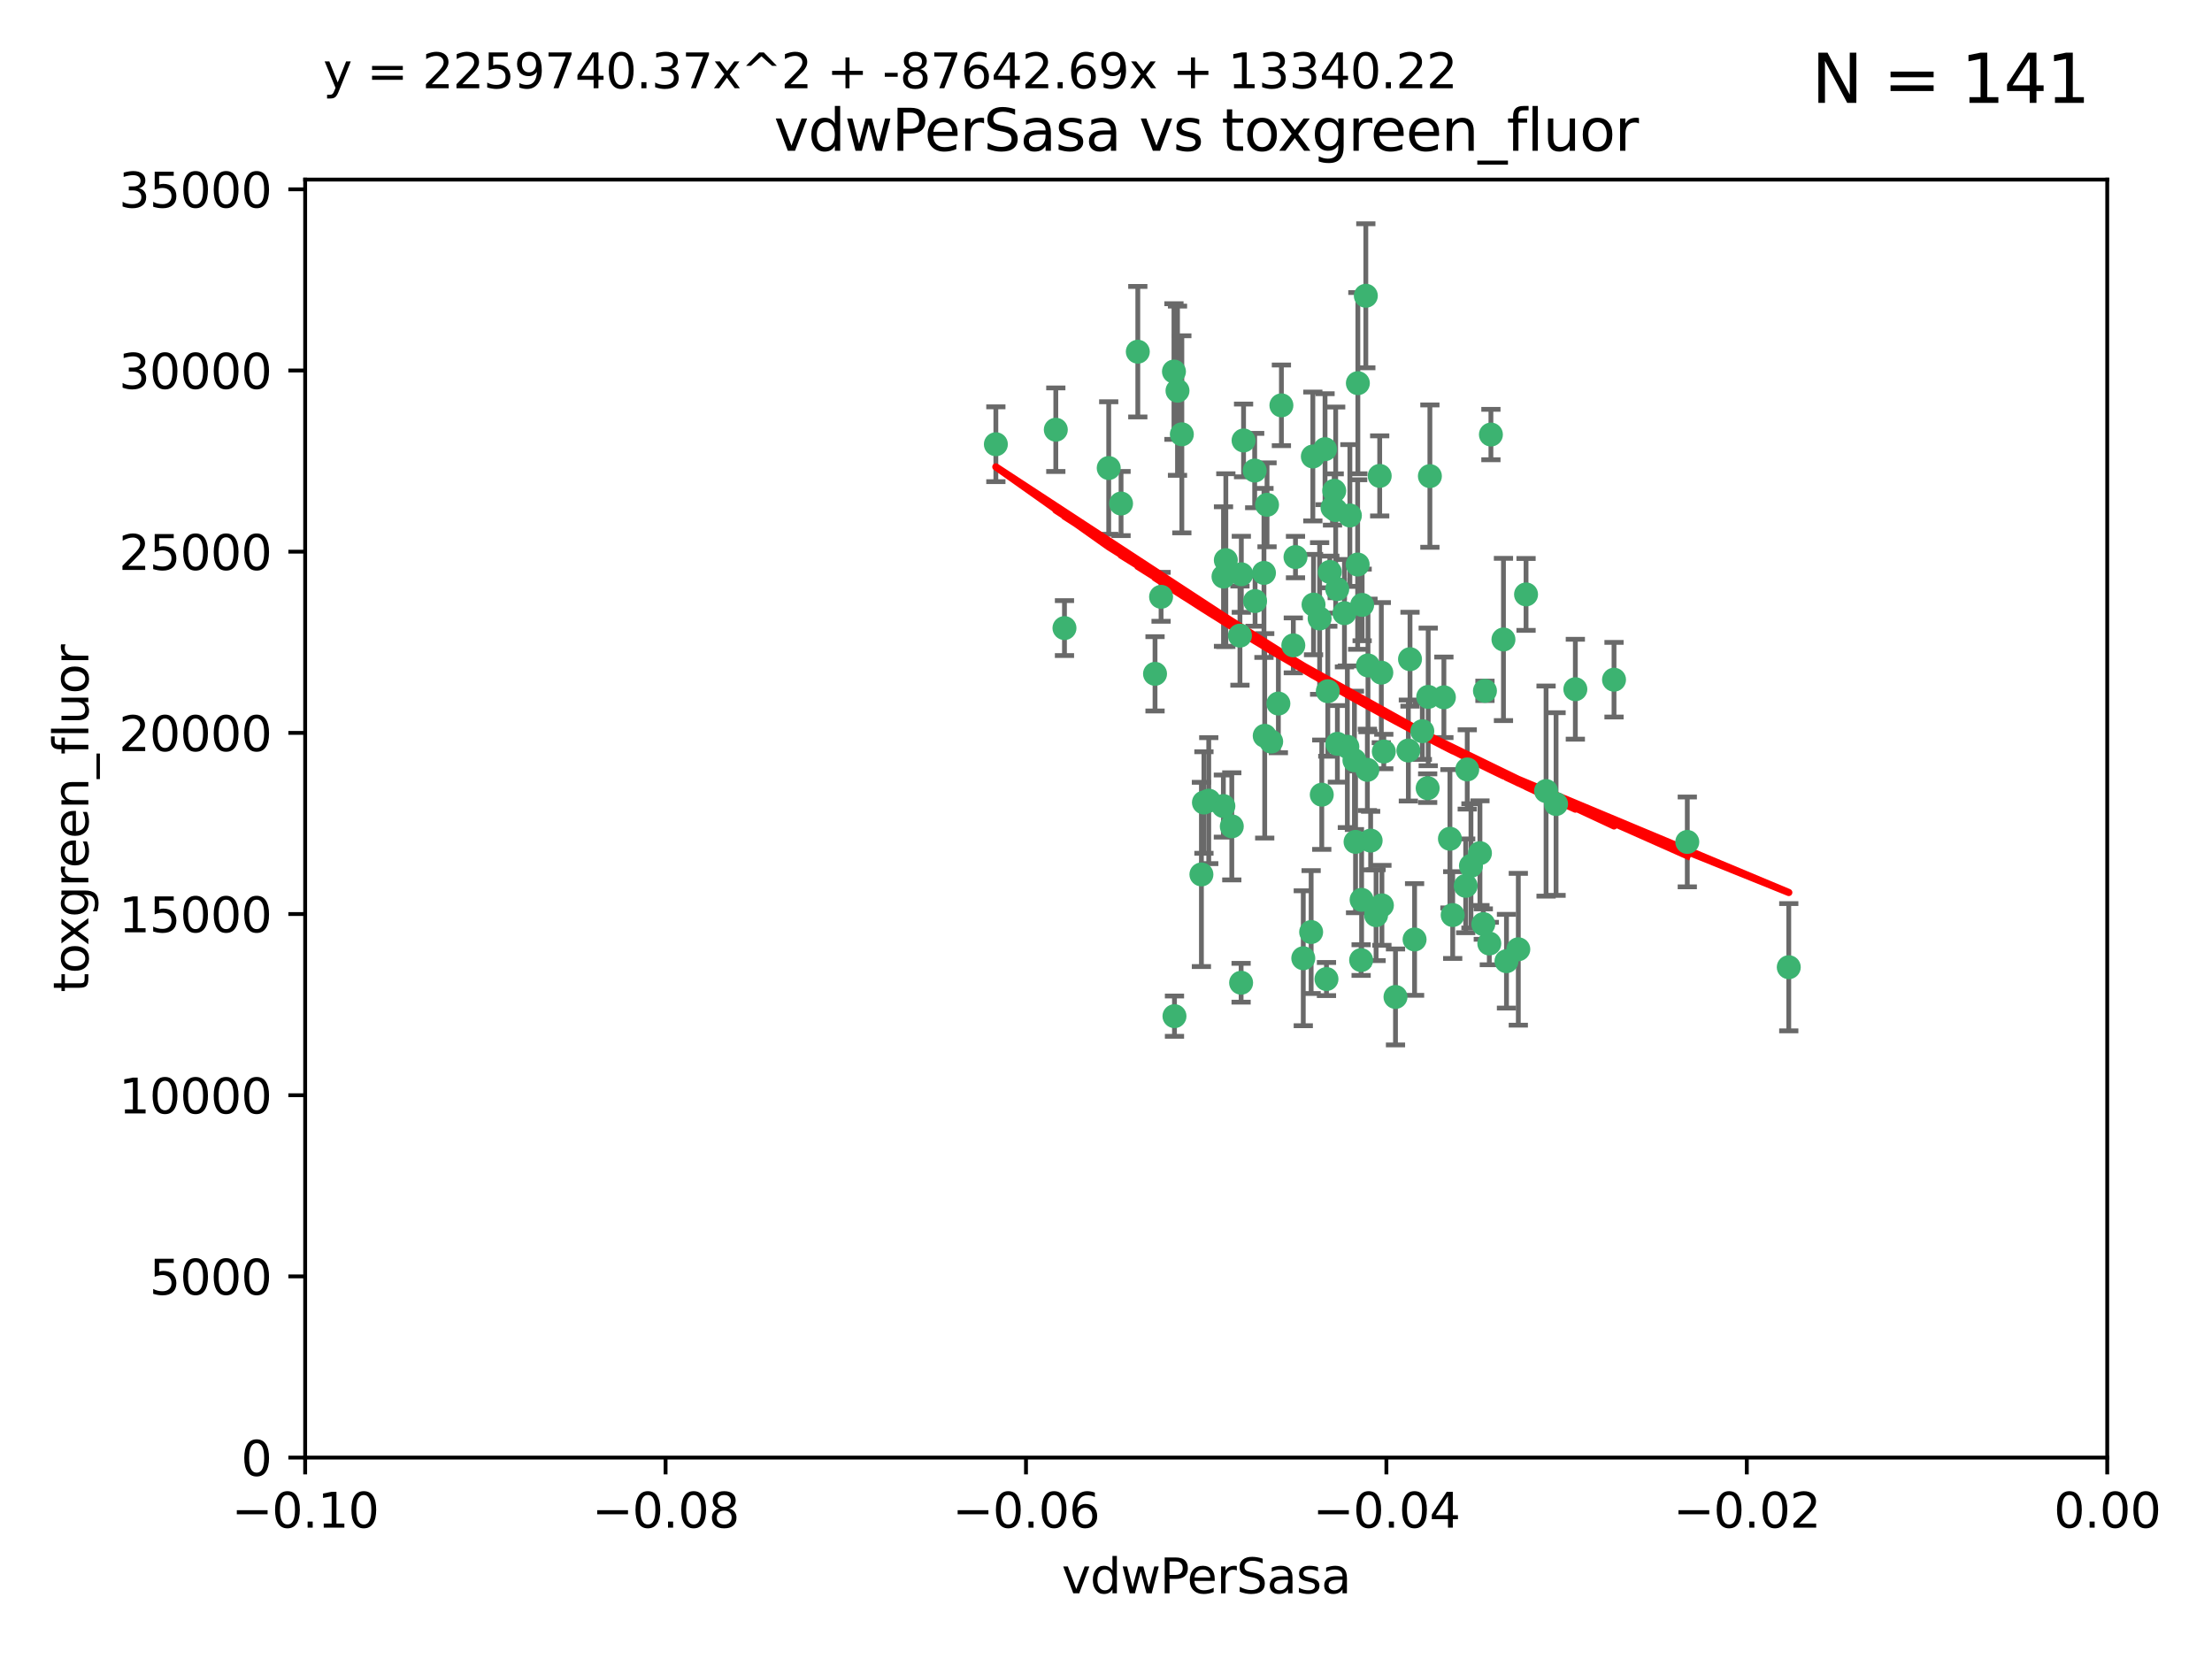 <?xml version="1.0" encoding="utf-8" standalone="no"?>
<!DOCTYPE svg PUBLIC "-//W3C//DTD SVG 1.1//EN"
  "http://www.w3.org/Graphics/SVG/1.1/DTD/svg11.dtd">
<svg xmlns:xlink="http://www.w3.org/1999/xlink" width="460.8pt" height="345.6pt" viewBox="0 0 460.8 345.6" xmlns="http://www.w3.org/2000/svg" version="1.1">
 <defs>
  <style type="text/css">*{stroke-linejoin: round; stroke-linecap: butt}</style>
 </defs>
 <g id="figure_1">
  <g id="patch_1">
   <path d="M 0 345.6 
L 460.8 345.6 
L 460.8 0 
L 0 0 
z
" style="fill: #ffffff"/>
  </g>
  <g id="axes_1">
   <g id="patch_2">
    <path d="M 63.571 303.64 
L 438.975 303.64 
L 438.975 37.411 
L 63.571 37.411 
z
" style="fill: #ffffff"/>
   </g>
   <g id="PathCollection_1">
    <defs>
     <path id="maf2326a804" d="M 0 1.118 
C 0.297 1.118 0.581 1 0.791 0.791 
C 1 0.581 1.118 0.297 1.118 0 
C 1.118 -0.297 1 -0.581 0.791 -0.791 
C 0.581 -1 0.297 -1.118 0 -1.118 
C -0.297 -1.118 -0.581 -1 -0.791 -0.791 
C -1 -0.581 -1.118 -0.297 -1.118 0 
C -1.118 0.297 -1 0.581 -0.791 0.791 
C -0.581 1 -0.297 1.118 0 1.118 
z
" style="stroke: #3cb371"/>
    </defs>
    <g clip-path="url(#pa69d5a4624)">
     <use xlink:href="#maf2326a804" x="263.947" y="105.159" style="fill: #3cb371; stroke: #3cb371"/>
     <use xlink:href="#maf2326a804" x="255.364" y="116.686" style="fill: #3cb371; stroke: #3cb371"/>
     <use xlink:href="#maf2326a804" x="261.374" y="98.026" style="fill: #3cb371; stroke: #3cb371"/>
     <use xlink:href="#maf2326a804" x="273.49" y="95.094" style="fill: #3cb371; stroke: #3cb371"/>
     <use xlink:href="#maf2326a804" x="219.944" y="89.516" style="fill: #3cb371; stroke: #3cb371"/>
     <use xlink:href="#maf2326a804" x="269.875" y="116.045" style="fill: #3cb371; stroke: #3cb371"/>
     <use xlink:href="#maf2326a804" x="237.026" y="73.266" style="fill: #3cb371; stroke: #3cb371"/>
     <use xlink:href="#maf2326a804" x="274.902" y="128.839" style="fill: #3cb371; stroke: #3cb371"/>
     <use xlink:href="#maf2326a804" x="277.025" y="119.146" style="fill: #3cb371; stroke: #3cb371"/>
     <use xlink:href="#maf2326a804" x="286.663" y="190.648" style="fill: #3cb371; stroke: #3cb371"/>
     <use xlink:href="#maf2326a804" x="284.977" y="138.622" style="fill: #3cb371; stroke: #3cb371"/>
     <use xlink:href="#maf2326a804" x="245.295" y="81.394" style="fill: #3cb371; stroke: #3cb371"/>
     <use xlink:href="#maf2326a804" x="293.731" y="137.321" style="fill: #3cb371; stroke: #3cb371"/>
     <use xlink:href="#maf2326a804" x="263.463" y="153.285" style="fill: #3cb371; stroke: #3cb371"/>
     <use xlink:href="#maf2326a804" x="282.152" y="158.394" style="fill: #3cb371; stroke: #3cb371"/>
     <use xlink:href="#maf2326a804" x="259.057" y="91.754" style="fill: #3cb371; stroke: #3cb371"/>
     <use xlink:href="#maf2326a804" x="273.633" y="125.947" style="fill: #3cb371; stroke: #3cb371"/>
     <use xlink:href="#maf2326a804" x="246.2" y="90.475" style="fill: #3cb371; stroke: #3cb371"/>
     <use xlink:href="#maf2326a804" x="264.81" y="154.483" style="fill: #3cb371; stroke: #3cb371"/>
     <use xlink:href="#maf2326a804" x="281.206" y="107.386" style="fill: #3cb371; stroke: #3cb371"/>
     <use xlink:href="#maf2326a804" x="282.825" y="117.601" style="fill: #3cb371; stroke: #3cb371"/>
     <use xlink:href="#maf2326a804" x="266.309" y="146.564" style="fill: #3cb371; stroke: #3cb371"/>
     <use xlink:href="#maf2326a804" x="277.941" y="102.24" style="fill: #3cb371; stroke: #3cb371"/>
     <use xlink:href="#maf2326a804" x="258.59" y="119.635" style="fill: #3cb371; stroke: #3cb371"/>
     <use xlink:href="#maf2326a804" x="282.869" y="79.819" style="fill: #3cb371; stroke: #3cb371"/>
     <use xlink:href="#maf2326a804" x="241.873" y="124.329" style="fill: #3cb371; stroke: #3cb371"/>
     <use xlink:href="#maf2326a804" x="278.572" y="122.72" style="fill: #3cb371; stroke: #3cb371"/>
     <use xlink:href="#maf2326a804" x="276.328" y="203.953" style="fill: #3cb371; stroke: #3cb371"/>
     <use xlink:href="#maf2326a804" x="269.423" y="134.443" style="fill: #3cb371; stroke: #3cb371"/>
     <use xlink:href="#maf2326a804" x="278.602" y="154.954" style="fill: #3cb371; stroke: #3cb371"/>
     <use xlink:href="#maf2326a804" x="233.536" y="104.896" style="fill: #3cb371; stroke: #3cb371"/>
     <use xlink:href="#maf2326a804" x="288.27" y="156.559" style="fill: #3cb371; stroke: #3cb371"/>
     <use xlink:href="#maf2326a804" x="293.388" y="156.348" style="fill: #3cb371; stroke: #3cb371"/>
     <use xlink:href="#maf2326a804" x="277.586" y="105.756" style="fill: #3cb371; stroke: #3cb371"/>
     <use xlink:href="#maf2326a804" x="230.966" y="97.498" style="fill: #3cb371; stroke: #3cb371"/>
     <use xlink:href="#maf2326a804" x="207.456" y="92.545" style="fill: #3cb371; stroke: #3cb371"/>
     <use xlink:href="#maf2326a804" x="275.349" y="165.548" style="fill: #3cb371; stroke: #3cb371"/>
     <use xlink:href="#maf2326a804" x="309.343" y="143.916" style="fill: #3cb371; stroke: #3cb371"/>
     <use xlink:href="#maf2326a804" x="254.878" y="120.108" style="fill: #3cb371; stroke: #3cb371"/>
     <use xlink:href="#maf2326a804" x="244.665" y="211.686" style="fill: #3cb371; stroke: #3cb371"/>
     <use xlink:href="#maf2326a804" x="283.547" y="200.005" style="fill: #3cb371; stroke: #3cb371"/>
     <use xlink:href="#maf2326a804" x="221.75" y="130.84" style="fill: #3cb371; stroke: #3cb371"/>
     <use xlink:href="#maf2326a804" x="271.497" y="199.62" style="fill: #3cb371; stroke: #3cb371"/>
     <use xlink:href="#maf2326a804" x="282.387" y="175.376" style="fill: #3cb371; stroke: #3cb371"/>
     <use xlink:href="#maf2326a804" x="240.614" y="140.37" style="fill: #3cb371; stroke: #3cb371"/>
     <use xlink:href="#maf2326a804" x="250.802" y="167.179" style="fill: #3cb371; stroke: #3cb371"/>
     <use xlink:href="#maf2326a804" x="284.849" y="160.372" style="fill: #3cb371; stroke: #3cb371"/>
     <use xlink:href="#maf2326a804" x="297.524" y="145.178" style="fill: #3cb371; stroke: #3cb371"/>
     <use xlink:href="#maf2326a804" x="283.76" y="126.015" style="fill: #3cb371; stroke: #3cb371"/>
     <use xlink:href="#maf2326a804" x="254.852" y="167.916" style="fill: #3cb371; stroke: #3cb371"/>
     <use xlink:href="#maf2326a804" x="261.452" y="125.214" style="fill: #3cb371; stroke: #3cb371"/>
     <use xlink:href="#maf2326a804" x="244.558" y="77.397" style="fill: #3cb371; stroke: #3cb371"/>
     <use xlink:href="#maf2326a804" x="276.03" y="93.572" style="fill: #3cb371; stroke: #3cb371"/>
     <use xlink:href="#maf2326a804" x="296.296" y="152.32" style="fill: #3cb371; stroke: #3cb371"/>
     <use xlink:href="#maf2326a804" x="280.072" y="127.738" style="fill: #3cb371; stroke: #3cb371"/>
     <use xlink:href="#maf2326a804" x="300.789" y="145.262" style="fill: #3cb371; stroke: #3cb371"/>
     <use xlink:href="#maf2326a804" x="283.648" y="187.448" style="fill: #3cb371; stroke: #3cb371"/>
     <use xlink:href="#maf2326a804" x="287.754" y="140.122" style="fill: #3cb371; stroke: #3cb371"/>
     <use xlink:href="#maf2326a804" x="297.873" y="99.184" style="fill: #3cb371; stroke: #3cb371"/>
     <use xlink:href="#maf2326a804" x="284.527" y="61.614" style="fill: #3cb371; stroke: #3cb371"/>
     <use xlink:href="#maf2326a804" x="278.246" y="106.253" style="fill: #3cb371; stroke: #3cb371"/>
     <use xlink:href="#maf2326a804" x="287.876" y="188.597" style="fill: #3cb371; stroke: #3cb371"/>
     <use xlink:href="#maf2326a804" x="302.623" y="190.622" style="fill: #3cb371; stroke: #3cb371"/>
     <use xlink:href="#maf2326a804" x="266.94" y="84.44" style="fill: #3cb371; stroke: #3cb371"/>
     <use xlink:href="#maf2326a804" x="258.305" y="132.411" style="fill: #3cb371; stroke: #3cb371"/>
     <use xlink:href="#maf2326a804" x="251.805" y="166.79" style="fill: #3cb371; stroke: #3cb371"/>
     <use xlink:href="#maf2326a804" x="287.416" y="99.14" style="fill: #3cb371; stroke: #3cb371"/>
     <use xlink:href="#maf2326a804" x="258.546" y="204.723" style="fill: #3cb371; stroke: #3cb371"/>
     <use xlink:href="#maf2326a804" x="297.408" y="164.19" style="fill: #3cb371; stroke: #3cb371"/>
     <use xlink:href="#maf2326a804" x="280.68" y="155.561" style="fill: #3cb371; stroke: #3cb371"/>
     <use xlink:href="#maf2326a804" x="316.291" y="197.75" style="fill: #3cb371; stroke: #3cb371"/>
     <use xlink:href="#maf2326a804" x="276.606" y="143.999" style="fill: #3cb371; stroke: #3cb371"/>
     <use xlink:href="#maf2326a804" x="250.276" y="182.16" style="fill: #3cb371; stroke: #3cb371"/>
     <use xlink:href="#maf2326a804" x="256.606" y="172.143" style="fill: #3cb371; stroke: #3cb371"/>
     <use xlink:href="#maf2326a804" x="290.707" y="207.684" style="fill: #3cb371; stroke: #3cb371"/>
     <use xlink:href="#maf2326a804" x="313.198" y="133.213" style="fill: #3cb371; stroke: #3cb371"/>
     <use xlink:href="#maf2326a804" x="310.584" y="90.523" style="fill: #3cb371; stroke: #3cb371"/>
     <use xlink:href="#maf2326a804" x="305.654" y="160.289" style="fill: #3cb371; stroke: #3cb371"/>
     <use xlink:href="#maf2326a804" x="310.249" y="196.552" style="fill: #3cb371; stroke: #3cb371"/>
     <use xlink:href="#maf2326a804" x="306.429" y="180.373" style="fill: #3cb371; stroke: #3cb371"/>
     <use xlink:href="#maf2326a804" x="263.306" y="119.349" style="fill: #3cb371; stroke: #3cb371"/>
     <use xlink:href="#maf2326a804" x="308.3" y="177.728" style="fill: #3cb371; stroke: #3cb371"/>
     <use xlink:href="#maf2326a804" x="294.683" y="195.709" style="fill: #3cb371; stroke: #3cb371"/>
     <use xlink:href="#maf2326a804" x="302.048" y="174.728" style="fill: #3cb371; stroke: #3cb371"/>
     <use xlink:href="#maf2326a804" x="336.23" y="141.593" style="fill: #3cb371; stroke: #3cb371"/>
     <use xlink:href="#maf2326a804" x="285.529" y="175.112" style="fill: #3cb371; stroke: #3cb371"/>
     <use xlink:href="#maf2326a804" x="273.135" y="194.16" style="fill: #3cb371; stroke: #3cb371"/>
     <use xlink:href="#maf2326a804" x="308.999" y="192.502" style="fill: #3cb371; stroke: #3cb371"/>
     <use xlink:href="#maf2326a804" x="322.074" y="164.794" style="fill: #3cb371; stroke: #3cb371"/>
     <use xlink:href="#maf2326a804" x="328.173" y="143.576" style="fill: #3cb371; stroke: #3cb371"/>
     <use xlink:href="#maf2326a804" x="313.826" y="200.236" style="fill: #3cb371; stroke: #3cb371"/>
     <use xlink:href="#maf2326a804" x="324.157" y="167.495" style="fill: #3cb371; stroke: #3cb371"/>
     <use xlink:href="#maf2326a804" x="317.903" y="123.828" style="fill: #3cb371; stroke: #3cb371"/>
     <use xlink:href="#maf2326a804" x="372.634" y="201.488" style="fill: #3cb371; stroke: #3cb371"/>
     <use xlink:href="#maf2326a804" x="305.333" y="184.534" style="fill: #3cb371; stroke: #3cb371"/>
     <use xlink:href="#maf2326a804" x="351.494" y="175.388" style="fill: #3cb371; stroke: #3cb371"/>
    </g>
   </g>
   <g id="matplotlib.axis_1">
    <g id="xtick_1">
     <g id="line2d_1">
      <defs>
       <path id="m90de26f6dc" d="M 0 0 
L 0 3.5 
" style="stroke: #000000; stroke-width: 0.8"/>
      </defs>
      <g>
       <use xlink:href="#m90de26f6dc" x="63.571" y="303.64" style="stroke: #000000; stroke-width: 0.8"/>
      </g>
     </g>
     <g id="text_1">
      <!-- −0.10 -->
      <g transform="translate(48.249 318.238)scale(0.1 -0.1)">
       <defs>
        <path id="DejaVuSans-2212" d="M 678 2272 
L 4684 2272 
L 4684 1741 
L 678 1741 
L 678 2272 
z
" transform="scale(0.016)"/>
        <path id="DejaVuSans-30" d="M 2034 4250 
Q 1547 4250 1301 3770 
Q 1056 3291 1056 2328 
Q 1056 1369 1301 889 
Q 1547 409 2034 409 
Q 2525 409 2770 889 
Q 3016 1369 3016 2328 
Q 3016 3291 2770 3770 
Q 2525 4250 2034 4250 
z
M 2034 4750 
Q 2819 4750 3233 4129 
Q 3647 3509 3647 2328 
Q 3647 1150 3233 529 
Q 2819 -91 2034 -91 
Q 1250 -91 836 529 
Q 422 1150 422 2328 
Q 422 3509 836 4129 
Q 1250 4750 2034 4750 
z
" transform="scale(0.016)"/>
        <path id="DejaVuSans-2e" d="M 684 794 
L 1344 794 
L 1344 0 
L 684 0 
L 684 794 
z
" transform="scale(0.016)"/>
        <path id="DejaVuSans-31" d="M 794 531 
L 1825 531 
L 1825 4091 
L 703 3866 
L 703 4441 
L 1819 4666 
L 2450 4666 
L 2450 531 
L 3481 531 
L 3481 0 
L 794 0 
L 794 531 
z
" transform="scale(0.016)"/>
       </defs>
       <use xlink:href="#DejaVuSans-2212"/>
       <use xlink:href="#DejaVuSans-30" x="83.789"/>
       <use xlink:href="#DejaVuSans-2e" x="147.412"/>
       <use xlink:href="#DejaVuSans-31" x="179.199"/>
       <use xlink:href="#DejaVuSans-30" x="242.822"/>
      </g>
     </g>
    </g>
    <g id="xtick_2">
     <g id="line2d_2">
      <g>
       <use xlink:href="#m90de26f6dc" x="138.652" y="303.64" style="stroke: #000000; stroke-width: 0.8"/>
      </g>
     </g>
     <g id="text_2">
      <!-- −0.08 -->
      <g transform="translate(123.329 318.238)scale(0.1 -0.1)">
       <defs>
        <path id="DejaVuSans-38" d="M 2034 2216 
Q 1584 2216 1326 1975 
Q 1069 1734 1069 1313 
Q 1069 891 1326 650 
Q 1584 409 2034 409 
Q 2484 409 2743 651 
Q 3003 894 3003 1313 
Q 3003 1734 2745 1975 
Q 2488 2216 2034 2216 
z
M 1403 2484 
Q 997 2584 770 2862 
Q 544 3141 544 3541 
Q 544 4100 942 4425 
Q 1341 4750 2034 4750 
Q 2731 4750 3128 4425 
Q 3525 4100 3525 3541 
Q 3525 3141 3298 2862 
Q 3072 2584 2669 2484 
Q 3125 2378 3379 2068 
Q 3634 1759 3634 1313 
Q 3634 634 3220 271 
Q 2806 -91 2034 -91 
Q 1263 -91 848 271 
Q 434 634 434 1313 
Q 434 1759 690 2068 
Q 947 2378 1403 2484 
z
M 1172 3481 
Q 1172 3119 1398 2916 
Q 1625 2713 2034 2713 
Q 2441 2713 2670 2916 
Q 2900 3119 2900 3481 
Q 2900 3844 2670 4047 
Q 2441 4250 2034 4250 
Q 1625 4250 1398 4047 
Q 1172 3844 1172 3481 
z
" transform="scale(0.016)"/>
       </defs>
       <use xlink:href="#DejaVuSans-2212"/>
       <use xlink:href="#DejaVuSans-30" x="83.789"/>
       <use xlink:href="#DejaVuSans-2e" x="147.412"/>
       <use xlink:href="#DejaVuSans-30" x="179.199"/>
       <use xlink:href="#DejaVuSans-38" x="242.822"/>
      </g>
     </g>
    </g>
    <g id="xtick_3">
     <g id="line2d_3">
      <g>
       <use xlink:href="#m90de26f6dc" x="213.733" y="303.64" style="stroke: #000000; stroke-width: 0.8"/>
      </g>
     </g>
     <g id="text_3">
      <!-- −0.06 -->
      <g transform="translate(198.41 318.238)scale(0.1 -0.1)">
       <defs>
        <path id="DejaVuSans-36" d="M 2113 2584 
Q 1688 2584 1439 2293 
Q 1191 2003 1191 1497 
Q 1191 994 1439 701 
Q 1688 409 2113 409 
Q 2538 409 2786 701 
Q 3034 994 3034 1497 
Q 3034 2003 2786 2293 
Q 2538 2584 2113 2584 
z
M 3366 4563 
L 3366 3988 
Q 3128 4100 2886 4159 
Q 2644 4219 2406 4219 
Q 1781 4219 1451 3797 
Q 1122 3375 1075 2522 
Q 1259 2794 1537 2939 
Q 1816 3084 2150 3084 
Q 2853 3084 3261 2657 
Q 3669 2231 3669 1497 
Q 3669 778 3244 343 
Q 2819 -91 2113 -91 
Q 1303 -91 875 529 
Q 447 1150 447 2328 
Q 447 3434 972 4092 
Q 1497 4750 2381 4750 
Q 2619 4750 2861 4703 
Q 3103 4656 3366 4563 
z
" transform="scale(0.016)"/>
       </defs>
       <use xlink:href="#DejaVuSans-2212"/>
       <use xlink:href="#DejaVuSans-30" x="83.789"/>
       <use xlink:href="#DejaVuSans-2e" x="147.412"/>
       <use xlink:href="#DejaVuSans-30" x="179.199"/>
       <use xlink:href="#DejaVuSans-36" x="242.822"/>
      </g>
     </g>
    </g>
    <g id="xtick_4">
     <g id="line2d_4">
      <g>
       <use xlink:href="#m90de26f6dc" x="288.813" y="303.64" style="stroke: #000000; stroke-width: 0.8"/>
      </g>
     </g>
     <g id="text_4">
      <!-- −0.04 -->
      <g transform="translate(273.491 318.238)scale(0.1 -0.1)">
       <defs>
        <path id="DejaVuSans-34" d="M 2419 4116 
L 825 1625 
L 2419 1625 
L 2419 4116 
z
M 2253 4666 
L 3047 4666 
L 3047 1625 
L 3713 1625 
L 3713 1100 
L 3047 1100 
L 3047 0 
L 2419 0 
L 2419 1100 
L 313 1100 
L 313 1709 
L 2253 4666 
z
" transform="scale(0.016)"/>
       </defs>
       <use xlink:href="#DejaVuSans-2212"/>
       <use xlink:href="#DejaVuSans-30" x="83.789"/>
       <use xlink:href="#DejaVuSans-2e" x="147.412"/>
       <use xlink:href="#DejaVuSans-30" x="179.199"/>
       <use xlink:href="#DejaVuSans-34" x="242.822"/>
      </g>
     </g>
    </g>
    <g id="xtick_5">
     <g id="line2d_5">
      <g>
       <use xlink:href="#m90de26f6dc" x="363.894" y="303.64" style="stroke: #000000; stroke-width: 0.8"/>
      </g>
     </g>
     <g id="text_5">
      <!-- −0.02 -->
      <g transform="translate(348.572 318.238)scale(0.1 -0.1)">
       <defs>
        <path id="DejaVuSans-32" d="M 1228 531 
L 3431 531 
L 3431 0 
L 469 0 
L 469 531 
Q 828 903 1448 1529 
Q 2069 2156 2228 2338 
Q 2531 2678 2651 2914 
Q 2772 3150 2772 3378 
Q 2772 3750 2511 3984 
Q 2250 4219 1831 4219 
Q 1534 4219 1204 4116 
Q 875 4013 500 3803 
L 500 4441 
Q 881 4594 1212 4672 
Q 1544 4750 1819 4750 
Q 2544 4750 2975 4387 
Q 3406 4025 3406 3419 
Q 3406 3131 3298 2873 
Q 3191 2616 2906 2266 
Q 2828 2175 2409 1742 
Q 1991 1309 1228 531 
z
" transform="scale(0.016)"/>
       </defs>
       <use xlink:href="#DejaVuSans-2212"/>
       <use xlink:href="#DejaVuSans-30" x="83.789"/>
       <use xlink:href="#DejaVuSans-2e" x="147.412"/>
       <use xlink:href="#DejaVuSans-30" x="179.199"/>
       <use xlink:href="#DejaVuSans-32" x="242.822"/>
      </g>
     </g>
    </g>
    <g id="xtick_6">
     <g id="line2d_6">
      <g>
       <use xlink:href="#m90de26f6dc" x="438.975" y="303.64" style="stroke: #000000; stroke-width: 0.8"/>
      </g>
     </g>
     <g id="text_6">
      <!-- 0.00 -->
      <g transform="translate(427.842 318.238)scale(0.1 -0.1)">
       <use xlink:href="#DejaVuSans-30"/>
       <use xlink:href="#DejaVuSans-2e" x="63.623"/>
       <use xlink:href="#DejaVuSans-30" x="95.41"/>
       <use xlink:href="#DejaVuSans-30" x="159.033"/>
      </g>
     </g>
    </g>
    <g id="text_7">
     <!-- vdwPerSasa -->
     <g transform="translate(221.178 331.917)scale(0.1 -0.1)">
      <defs>
       <path id="DejaVuSans-76" d="M 191 3500 
L 800 3500 
L 1894 563 
L 2988 3500 
L 3597 3500 
L 2284 0 
L 1503 0 
L 191 3500 
z
" transform="scale(0.016)"/>
       <path id="DejaVuSans-64" d="M 2906 2969 
L 2906 4863 
L 3481 4863 
L 3481 0 
L 2906 0 
L 2906 525 
Q 2725 213 2448 61 
Q 2172 -91 1784 -91 
Q 1150 -91 751 415 
Q 353 922 353 1747 
Q 353 2572 751 3078 
Q 1150 3584 1784 3584 
Q 2172 3584 2448 3432 
Q 2725 3281 2906 2969 
z
M 947 1747 
Q 947 1113 1208 752 
Q 1469 391 1925 391 
Q 2381 391 2643 752 
Q 2906 1113 2906 1747 
Q 2906 2381 2643 2742 
Q 2381 3103 1925 3103 
Q 1469 3103 1208 2742 
Q 947 2381 947 1747 
z
" transform="scale(0.016)"/>
       <path id="DejaVuSans-77" d="M 269 3500 
L 844 3500 
L 1563 769 
L 2278 3500 
L 2956 3500 
L 3675 769 
L 4391 3500 
L 4966 3500 
L 4050 0 
L 3372 0 
L 2619 2869 
L 1863 0 
L 1184 0 
L 269 3500 
z
" transform="scale(0.016)"/>
       <path id="DejaVuSans-50" d="M 1259 4147 
L 1259 2394 
L 2053 2394 
Q 2494 2394 2734 2622 
Q 2975 2850 2975 3272 
Q 2975 3691 2734 3919 
Q 2494 4147 2053 4147 
L 1259 4147 
z
M 628 4666 
L 2053 4666 
Q 2838 4666 3239 4311 
Q 3641 3956 3641 3272 
Q 3641 2581 3239 2228 
Q 2838 1875 2053 1875 
L 1259 1875 
L 1259 0 
L 628 0 
L 628 4666 
z
" transform="scale(0.016)"/>
       <path id="DejaVuSans-65" d="M 3597 1894 
L 3597 1613 
L 953 1613 
Q 991 1019 1311 708 
Q 1631 397 2203 397 
Q 2534 397 2845 478 
Q 3156 559 3463 722 
L 3463 178 
Q 3153 47 2828 -22 
Q 2503 -91 2169 -91 
Q 1331 -91 842 396 
Q 353 884 353 1716 
Q 353 2575 817 3079 
Q 1281 3584 2069 3584 
Q 2775 3584 3186 3129 
Q 3597 2675 3597 1894 
z
M 3022 2063 
Q 3016 2534 2758 2815 
Q 2500 3097 2075 3097 
Q 1594 3097 1305 2825 
Q 1016 2553 972 2059 
L 3022 2063 
z
" transform="scale(0.016)"/>
       <path id="DejaVuSans-72" d="M 2631 2963 
Q 2534 3019 2420 3045 
Q 2306 3072 2169 3072 
Q 1681 3072 1420 2755 
Q 1159 2438 1159 1844 
L 1159 0 
L 581 0 
L 581 3500 
L 1159 3500 
L 1159 2956 
Q 1341 3275 1631 3429 
Q 1922 3584 2338 3584 
Q 2397 3584 2469 3576 
Q 2541 3569 2628 3553 
L 2631 2963 
z
" transform="scale(0.016)"/>
       <path id="DejaVuSans-53" d="M 3425 4513 
L 3425 3897 
Q 3066 4069 2747 4153 
Q 2428 4238 2131 4238 
Q 1616 4238 1336 4038 
Q 1056 3838 1056 3469 
Q 1056 3159 1242 3001 
Q 1428 2844 1947 2747 
L 2328 2669 
Q 3034 2534 3370 2195 
Q 3706 1856 3706 1288 
Q 3706 609 3251 259 
Q 2797 -91 1919 -91 
Q 1588 -91 1214 -16 
Q 841 59 441 206 
L 441 856 
Q 825 641 1194 531 
Q 1563 422 1919 422 
Q 2459 422 2753 634 
Q 3047 847 3047 1241 
Q 3047 1584 2836 1778 
Q 2625 1972 2144 2069 
L 1759 2144 
Q 1053 2284 737 2584 
Q 422 2884 422 3419 
Q 422 4038 858 4394 
Q 1294 4750 2059 4750 
Q 2388 4750 2728 4690 
Q 3069 4631 3425 4513 
z
" transform="scale(0.016)"/>
       <path id="DejaVuSans-61" d="M 2194 1759 
Q 1497 1759 1228 1600 
Q 959 1441 959 1056 
Q 959 750 1161 570 
Q 1363 391 1709 391 
Q 2188 391 2477 730 
Q 2766 1069 2766 1631 
L 2766 1759 
L 2194 1759 
z
M 3341 1997 
L 3341 0 
L 2766 0 
L 2766 531 
Q 2569 213 2275 61 
Q 1981 -91 1556 -91 
Q 1019 -91 701 211 
Q 384 513 384 1019 
Q 384 1609 779 1909 
Q 1175 2209 1959 2209 
L 2766 2209 
L 2766 2266 
Q 2766 2663 2505 2880 
Q 2244 3097 1772 3097 
Q 1472 3097 1187 3025 
Q 903 2953 641 2809 
L 641 3341 
Q 956 3463 1253 3523 
Q 1550 3584 1831 3584 
Q 2591 3584 2966 3190 
Q 3341 2797 3341 1997 
z
" transform="scale(0.016)"/>
       <path id="DejaVuSans-73" d="M 2834 3397 
L 2834 2853 
Q 2591 2978 2328 3040 
Q 2066 3103 1784 3103 
Q 1356 3103 1142 2972 
Q 928 2841 928 2578 
Q 928 2378 1081 2264 
Q 1234 2150 1697 2047 
L 1894 2003 
Q 2506 1872 2764 1633 
Q 3022 1394 3022 966 
Q 3022 478 2636 193 
Q 2250 -91 1575 -91 
Q 1294 -91 989 -36 
Q 684 19 347 128 
L 347 722 
Q 666 556 975 473 
Q 1284 391 1588 391 
Q 1994 391 2212 530 
Q 2431 669 2431 922 
Q 2431 1156 2273 1281 
Q 2116 1406 1581 1522 
L 1381 1569 
Q 847 1681 609 1914 
Q 372 2147 372 2553 
Q 372 3047 722 3315 
Q 1072 3584 1716 3584 
Q 2034 3584 2315 3537 
Q 2597 3491 2834 3397 
z
" transform="scale(0.016)"/>
      </defs>
      <use xlink:href="#DejaVuSans-76"/>
      <use xlink:href="#DejaVuSans-64" x="59.18"/>
      <use xlink:href="#DejaVuSans-77" x="122.656"/>
      <use xlink:href="#DejaVuSans-50" x="204.443"/>
      <use xlink:href="#DejaVuSans-65" x="261.121"/>
      <use xlink:href="#DejaVuSans-72" x="322.645"/>
      <use xlink:href="#DejaVuSans-53" x="363.758"/>
      <use xlink:href="#DejaVuSans-61" x="427.234"/>
      <use xlink:href="#DejaVuSans-73" x="488.514"/>
      <use xlink:href="#DejaVuSans-61" x="540.613"/>
     </g>
    </g>
   </g>
   <g id="matplotlib.axis_2">
    <g id="ytick_1">
     <g id="line2d_7">
      <defs>
       <path id="me39e43c4de" d="M 0 0 
L -3.5 0 
" style="stroke: #000000; stroke-width: 0.8"/>
      </defs>
      <g>
       <use xlink:href="#me39e43c4de" x="63.571" y="303.64" style="stroke: #000000; stroke-width: 0.8"/>
      </g>
     </g>
     <g id="text_8">
      <!-- 0 -->
      <g transform="translate(50.209 307.439)scale(0.1 -0.1)">
       <use xlink:href="#DejaVuSans-30"/>
      </g>
     </g>
    </g>
    <g id="ytick_2">
     <g id="line2d_8">
      <g>
       <use xlink:href="#me39e43c4de" x="63.571" y="265.897" style="stroke: #000000; stroke-width: 0.8"/>
      </g>
     </g>
     <g id="text_9">
      <!-- 5000 -->
      <g transform="translate(31.121 269.696)scale(0.1 -0.1)">
       <defs>
        <path id="DejaVuSans-35" d="M 691 4666 
L 3169 4666 
L 3169 4134 
L 1269 4134 
L 1269 2991 
Q 1406 3038 1543 3061 
Q 1681 3084 1819 3084 
Q 2600 3084 3056 2656 
Q 3513 2228 3513 1497 
Q 3513 744 3044 326 
Q 2575 -91 1722 -91 
Q 1428 -91 1123 -41 
Q 819 9 494 109 
L 494 744 
Q 775 591 1075 516 
Q 1375 441 1709 441 
Q 2250 441 2565 725 
Q 2881 1009 2881 1497 
Q 2881 1984 2565 2268 
Q 2250 2553 1709 2553 
Q 1456 2553 1204 2497 
Q 953 2441 691 2322 
L 691 4666 
z
" transform="scale(0.016)"/>
       </defs>
       <use xlink:href="#DejaVuSans-35"/>
       <use xlink:href="#DejaVuSans-30" x="63.623"/>
       <use xlink:href="#DejaVuSans-30" x="127.246"/>
       <use xlink:href="#DejaVuSans-30" x="190.869"/>
      </g>
     </g>
    </g>
    <g id="ytick_3">
     <g id="line2d_9">
      <g>
       <use xlink:href="#me39e43c4de" x="63.571" y="228.154" style="stroke: #000000; stroke-width: 0.8"/>
      </g>
     </g>
     <g id="text_10">
      <!-- 10000 -->
      <g transform="translate(24.759 231.953)scale(0.1 -0.1)">
       <use xlink:href="#DejaVuSans-31"/>
       <use xlink:href="#DejaVuSans-30" x="63.623"/>
       <use xlink:href="#DejaVuSans-30" x="127.246"/>
       <use xlink:href="#DejaVuSans-30" x="190.869"/>
       <use xlink:href="#DejaVuSans-30" x="254.492"/>
      </g>
     </g>
    </g>
    <g id="ytick_4">
     <g id="line2d_10">
      <g>
       <use xlink:href="#me39e43c4de" x="63.571" y="190.411" style="stroke: #000000; stroke-width: 0.8"/>
      </g>
     </g>
     <g id="text_11">
      <!-- 15000 -->
      <g transform="translate(24.759 194.21)scale(0.1 -0.1)">
       <use xlink:href="#DejaVuSans-31"/>
       <use xlink:href="#DejaVuSans-35" x="63.623"/>
       <use xlink:href="#DejaVuSans-30" x="127.246"/>
       <use xlink:href="#DejaVuSans-30" x="190.869"/>
       <use xlink:href="#DejaVuSans-30" x="254.492"/>
      </g>
     </g>
    </g>
    <g id="ytick_5">
     <g id="line2d_11">
      <g>
       <use xlink:href="#me39e43c4de" x="63.571" y="152.668" style="stroke: #000000; stroke-width: 0.8"/>
      </g>
     </g>
     <g id="text_12">
      <!-- 20000 -->
      <g transform="translate(24.759 156.467)scale(0.1 -0.1)">
       <use xlink:href="#DejaVuSans-32"/>
       <use xlink:href="#DejaVuSans-30" x="63.623"/>
       <use xlink:href="#DejaVuSans-30" x="127.246"/>
       <use xlink:href="#DejaVuSans-30" x="190.869"/>
       <use xlink:href="#DejaVuSans-30" x="254.492"/>
      </g>
     </g>
    </g>
    <g id="ytick_6">
     <g id="line2d_12">
      <g>
       <use xlink:href="#me39e43c4de" x="63.571" y="114.925" style="stroke: #000000; stroke-width: 0.8"/>
      </g>
     </g>
     <g id="text_13">
      <!-- 25000 -->
      <g transform="translate(24.759 118.724)scale(0.1 -0.1)">
       <use xlink:href="#DejaVuSans-32"/>
       <use xlink:href="#DejaVuSans-35" x="63.623"/>
       <use xlink:href="#DejaVuSans-30" x="127.246"/>
       <use xlink:href="#DejaVuSans-30" x="190.869"/>
       <use xlink:href="#DejaVuSans-30" x="254.492"/>
      </g>
     </g>
    </g>
    <g id="ytick_7">
     <g id="line2d_13">
      <g>
       <use xlink:href="#me39e43c4de" x="63.571" y="77.181" style="stroke: #000000; stroke-width: 0.8"/>
      </g>
     </g>
     <g id="text_14">
      <!-- 30000 -->
      <g transform="translate(24.759 80.981)scale(0.1 -0.1)">
       <defs>
        <path id="DejaVuSans-33" d="M 2597 2516 
Q 3050 2419 3304 2112 
Q 3559 1806 3559 1356 
Q 3559 666 3084 287 
Q 2609 -91 1734 -91 
Q 1441 -91 1130 -33 
Q 819 25 488 141 
L 488 750 
Q 750 597 1062 519 
Q 1375 441 1716 441 
Q 2309 441 2620 675 
Q 2931 909 2931 1356 
Q 2931 1769 2642 2001 
Q 2353 2234 1838 2234 
L 1294 2234 
L 1294 2753 
L 1863 2753 
Q 2328 2753 2575 2939 
Q 2822 3125 2822 3475 
Q 2822 3834 2567 4026 
Q 2313 4219 1838 4219 
Q 1578 4219 1281 4162 
Q 984 4106 628 3988 
L 628 4550 
Q 988 4650 1302 4700 
Q 1616 4750 1894 4750 
Q 2613 4750 3031 4423 
Q 3450 4097 3450 3541 
Q 3450 3153 3228 2886 
Q 3006 2619 2597 2516 
z
" transform="scale(0.016)"/>
       </defs>
       <use xlink:href="#DejaVuSans-33"/>
       <use xlink:href="#DejaVuSans-30" x="63.623"/>
       <use xlink:href="#DejaVuSans-30" x="127.246"/>
       <use xlink:href="#DejaVuSans-30" x="190.869"/>
       <use xlink:href="#DejaVuSans-30" x="254.492"/>
      </g>
     </g>
    </g>
    <g id="ytick_8">
     <g id="line2d_14">
      <g>
       <use xlink:href="#me39e43c4de" x="63.571" y="39.438" style="stroke: #000000; stroke-width: 0.8"/>
      </g>
     </g>
     <g id="text_15">
      <!-- 35000 -->
      <g transform="translate(24.759 43.238)scale(0.1 -0.1)">
       <use xlink:href="#DejaVuSans-33"/>
       <use xlink:href="#DejaVuSans-35" x="63.623"/>
       <use xlink:href="#DejaVuSans-30" x="127.246"/>
       <use xlink:href="#DejaVuSans-30" x="190.869"/>
       <use xlink:href="#DejaVuSans-30" x="254.492"/>
      </g>
     </g>
    </g>
    <g id="text_16">
     <!-- toxgreen_fluor -->
     <g transform="translate(18.401 206.72)rotate(-90)scale(0.1 -0.1)">
      <defs>
       <path id="DejaVuSans-74" d="M 1172 4494 
L 1172 3500 
L 2356 3500 
L 2356 3053 
L 1172 3053 
L 1172 1153 
Q 1172 725 1289 603 
Q 1406 481 1766 481 
L 2356 481 
L 2356 0 
L 1766 0 
Q 1100 0 847 248 
Q 594 497 594 1153 
L 594 3053 
L 172 3053 
L 172 3500 
L 594 3500 
L 594 4494 
L 1172 4494 
z
" transform="scale(0.016)"/>
       <path id="DejaVuSans-6f" d="M 1959 3097 
Q 1497 3097 1228 2736 
Q 959 2375 959 1747 
Q 959 1119 1226 758 
Q 1494 397 1959 397 
Q 2419 397 2687 759 
Q 2956 1122 2956 1747 
Q 2956 2369 2687 2733 
Q 2419 3097 1959 3097 
z
M 1959 3584 
Q 2709 3584 3137 3096 
Q 3566 2609 3566 1747 
Q 3566 888 3137 398 
Q 2709 -91 1959 -91 
Q 1206 -91 779 398 
Q 353 888 353 1747 
Q 353 2609 779 3096 
Q 1206 3584 1959 3584 
z
" transform="scale(0.016)"/>
       <path id="DejaVuSans-78" d="M 3513 3500 
L 2247 1797 
L 3578 0 
L 2900 0 
L 1881 1375 
L 863 0 
L 184 0 
L 1544 1831 
L 300 3500 
L 978 3500 
L 1906 2253 
L 2834 3500 
L 3513 3500 
z
" transform="scale(0.016)"/>
       <path id="DejaVuSans-67" d="M 2906 1791 
Q 2906 2416 2648 2759 
Q 2391 3103 1925 3103 
Q 1463 3103 1205 2759 
Q 947 2416 947 1791 
Q 947 1169 1205 825 
Q 1463 481 1925 481 
Q 2391 481 2648 825 
Q 2906 1169 2906 1791 
z
M 3481 434 
Q 3481 -459 3084 -895 
Q 2688 -1331 1869 -1331 
Q 1566 -1331 1297 -1286 
Q 1028 -1241 775 -1147 
L 775 -588 
Q 1028 -725 1275 -790 
Q 1522 -856 1778 -856 
Q 2344 -856 2625 -561 
Q 2906 -266 2906 331 
L 2906 616 
Q 2728 306 2450 153 
Q 2172 0 1784 0 
Q 1141 0 747 490 
Q 353 981 353 1791 
Q 353 2603 747 3093 
Q 1141 3584 1784 3584 
Q 2172 3584 2450 3431 
Q 2728 3278 2906 2969 
L 2906 3500 
L 3481 3500 
L 3481 434 
z
" transform="scale(0.016)"/>
       <path id="DejaVuSans-6e" d="M 3513 2113 
L 3513 0 
L 2938 0 
L 2938 2094 
Q 2938 2591 2744 2837 
Q 2550 3084 2163 3084 
Q 1697 3084 1428 2787 
Q 1159 2491 1159 1978 
L 1159 0 
L 581 0 
L 581 3500 
L 1159 3500 
L 1159 2956 
Q 1366 3272 1645 3428 
Q 1925 3584 2291 3584 
Q 2894 3584 3203 3211 
Q 3513 2838 3513 2113 
z
" transform="scale(0.016)"/>
       <path id="DejaVuSans-5f" d="M 3263 -1063 
L 3263 -1509 
L -63 -1509 
L -63 -1063 
L 3263 -1063 
z
" transform="scale(0.016)"/>
       <path id="DejaVuSans-66" d="M 2375 4863 
L 2375 4384 
L 1825 4384 
Q 1516 4384 1395 4259 
Q 1275 4134 1275 3809 
L 1275 3500 
L 2222 3500 
L 2222 3053 
L 1275 3053 
L 1275 0 
L 697 0 
L 697 3053 
L 147 3053 
L 147 3500 
L 697 3500 
L 697 3744 
Q 697 4328 969 4595 
Q 1241 4863 1831 4863 
L 2375 4863 
z
" transform="scale(0.016)"/>
       <path id="DejaVuSans-6c" d="M 603 4863 
L 1178 4863 
L 1178 0 
L 603 0 
L 603 4863 
z
" transform="scale(0.016)"/>
       <path id="DejaVuSans-75" d="M 544 1381 
L 544 3500 
L 1119 3500 
L 1119 1403 
Q 1119 906 1312 657 
Q 1506 409 1894 409 
Q 2359 409 2629 706 
Q 2900 1003 2900 1516 
L 2900 3500 
L 3475 3500 
L 3475 0 
L 2900 0 
L 2900 538 
Q 2691 219 2414 64 
Q 2138 -91 1772 -91 
Q 1169 -91 856 284 
Q 544 659 544 1381 
z
M 1991 3584 
L 1991 3584 
z
" transform="scale(0.016)"/>
      </defs>
      <use xlink:href="#DejaVuSans-74"/>
      <use xlink:href="#DejaVuSans-6f" x="39.209"/>
      <use xlink:href="#DejaVuSans-78" x="97.266"/>
      <use xlink:href="#DejaVuSans-67" x="156.445"/>
      <use xlink:href="#DejaVuSans-72" x="219.922"/>
      <use xlink:href="#DejaVuSans-65" x="258.785"/>
      <use xlink:href="#DejaVuSans-65" x="320.309"/>
      <use xlink:href="#DejaVuSans-6e" x="381.832"/>
      <use xlink:href="#DejaVuSans-5f" x="445.211"/>
      <use xlink:href="#DejaVuSans-66" x="495.211"/>
      <use xlink:href="#DejaVuSans-6c" x="530.416"/>
      <use xlink:href="#DejaVuSans-75" x="558.199"/>
      <use xlink:href="#DejaVuSans-6f" x="621.578"/>
      <use xlink:href="#DejaVuSans-72" x="682.76"/>
     </g>
    </g>
   </g>
   <g id="LineCollection_1">
    <path d="M 263.947 113.901 
L 263.947 96.418 
" clip-path="url(#pa69d5a4624)" style="fill: none; stroke: #696969"/>
    <path d="M 255.364 134.682 
L 255.364 98.689 
" clip-path="url(#pa69d5a4624)" style="fill: none; stroke: #696969"/>
    <path d="M 261.374 105.772 
L 261.374 90.281 
" clip-path="url(#pa69d5a4624)" style="fill: none; stroke: #696969"/>
    <path d="M 273.49 108.514 
L 273.49 81.675 
" clip-path="url(#pa69d5a4624)" style="fill: none; stroke: #696969"/>
    <path d="M 219.944 98.217 
L 219.944 80.815 
" clip-path="url(#pa69d5a4624)" style="fill: none; stroke: #696969"/>
    <path d="M 269.875 120.361 
L 269.875 111.729 
" clip-path="url(#pa69d5a4624)" style="fill: none; stroke: #696969"/>
    <path d="M 237.026 86.861 
L 237.026 59.671 
" clip-path="url(#pa69d5a4624)" style="fill: none; stroke: #696969"/>
    <path d="M 274.902 144.637 
L 274.902 113.041 
" clip-path="url(#pa69d5a4624)" style="fill: none; stroke: #696969"/>
    <path d="M 277.025 122.449 
L 277.025 115.842 
" clip-path="url(#pa69d5a4624)" style="fill: none; stroke: #696969"/>
    <path d="M 286.663 200.118 
L 286.663 181.177 
" clip-path="url(#pa69d5a4624)" style="fill: none; stroke: #696969"/>
    <path d="M 284.977 152.437 
L 284.977 124.806 
" clip-path="url(#pa69d5a4624)" style="fill: none; stroke: #696969"/>
    <path d="M 245.295 99.017 
L 245.295 63.771 
" clip-path="url(#pa69d5a4624)" style="fill: none; stroke: #696969"/>
    <path d="M 293.731 147.102 
L 293.731 127.541 
" clip-path="url(#pa69d5a4624)" style="fill: none; stroke: #696969"/>
    <path d="M 263.463 174.582 
L 263.463 131.988 
" clip-path="url(#pa69d5a4624)" style="fill: none; stroke: #696969"/>
    <path d="M 282.152 172.807 
L 282.152 143.981 
" clip-path="url(#pa69d5a4624)" style="fill: none; stroke: #696969"/>
    <path d="M 259.057 99.334 
L 259.057 84.174 
" clip-path="url(#pa69d5a4624)" style="fill: none; stroke: #696969"/>
    <path d="M 273.633 136.397 
L 273.633 115.497 
" clip-path="url(#pa69d5a4624)" style="fill: none; stroke: #696969"/>
    <path d="M 246.2 111.003 
L 246.2 69.947 
" clip-path="url(#pa69d5a4624)" style="fill: none; stroke: #696969"/>
    <path d="M 264.81 155.048 
L 264.81 153.918 
" clip-path="url(#pa69d5a4624)" style="fill: none; stroke: #696969"/>
    <path d="M 281.206 122.155 
L 281.206 92.617 
" clip-path="url(#pa69d5a4624)" style="fill: none; stroke: #696969"/>
    <path d="M 282.825 135.26 
L 282.825 99.941 
" clip-path="url(#pa69d5a4624)" style="fill: none; stroke: #696969"/>
    <path d="M 266.309 156.807 
L 266.309 136.321 
" clip-path="url(#pa69d5a4624)" style="fill: none; stroke: #696969"/>
    <path d="M 277.941 105.772 
L 277.941 98.709 
" clip-path="url(#pa69d5a4624)" style="fill: none; stroke: #696969"/>
    <path d="M 258.59 127.554 
L 258.59 111.717 
" clip-path="url(#pa69d5a4624)" style="fill: none; stroke: #696969"/>
    <path d="M 282.869 98.693 
L 282.869 60.945 
" clip-path="url(#pa69d5a4624)" style="fill: none; stroke: #696969"/>
    <path d="M 241.873 129.426 
L 241.873 119.231 
" clip-path="url(#pa69d5a4624)" style="fill: none; stroke: #696969"/>
    <path d="M 278.572 124.514 
L 278.572 120.926 
" clip-path="url(#pa69d5a4624)" style="fill: none; stroke: #696969"/>
    <path d="M 276.328 207.405 
L 276.328 200.501 
" clip-path="url(#pa69d5a4624)" style="fill: none; stroke: #696969"/>
    <path d="M 269.423 140.163 
L 269.423 128.724 
" clip-path="url(#pa69d5a4624)" style="fill: none; stroke: #696969"/>
    <path d="M 278.602 162.929 
L 278.602 146.979 
" clip-path="url(#pa69d5a4624)" style="fill: none; stroke: #696969"/>
    <path d="M 233.536 111.578 
L 233.536 98.214 
" clip-path="url(#pa69d5a4624)" style="fill: none; stroke: #696969"/>
    <path d="M 288.27 160.147 
L 288.27 152.97 
" clip-path="url(#pa69d5a4624)" style="fill: none; stroke: #696969"/>
    <path d="M 293.388 166.868 
L 293.388 145.829 
" clip-path="url(#pa69d5a4624)" style="fill: none; stroke: #696969"/>
    <path d="M 277.586 109.392 
L 277.586 102.12 
" clip-path="url(#pa69d5a4624)" style="fill: none; stroke: #696969"/>
    <path d="M 230.966 111.302 
L 230.966 83.693 
" clip-path="url(#pa69d5a4624)" style="fill: none; stroke: #696969"/>
    <path d="M 207.456 100.341 
L 207.456 84.749 
" clip-path="url(#pa69d5a4624)" style="fill: none; stroke: #696969"/>
    <path d="M 275.349 176.939 
L 275.349 154.157 
" clip-path="url(#pa69d5a4624)" style="fill: none; stroke: #696969"/>
    <path d="M 309.343 145.941 
L 309.343 141.891 
" clip-path="url(#pa69d5a4624)" style="fill: none; stroke: #696969"/>
    <path d="M 254.878 134.641 
L 254.878 105.576 
" clip-path="url(#pa69d5a4624)" style="fill: none; stroke: #696969"/>
    <path d="M 244.665 215.883 
L 244.665 207.488 
" clip-path="url(#pa69d5a4624)" style="fill: none; stroke: #696969"/>
    <path d="M 283.547 203.204 
L 283.547 196.806 
" clip-path="url(#pa69d5a4624)" style="fill: none; stroke: #696969"/>
    <path d="M 221.75 136.561 
L 221.75 125.12 
" clip-path="url(#pa69d5a4624)" style="fill: none; stroke: #696969"/>
    <path d="M 271.497 213.675 
L 271.497 185.565 
" clip-path="url(#pa69d5a4624)" style="fill: none; stroke: #696969"/>
    <path d="M 282.387 190.142 
L 282.387 160.609 
" clip-path="url(#pa69d5a4624)" style="fill: none; stroke: #696969"/>
    <path d="M 240.614 148.106 
L 240.614 132.634 
" clip-path="url(#pa69d5a4624)" style="fill: none; stroke: #696969"/>
    <path d="M 250.802 177.756 
L 250.802 156.602 
" clip-path="url(#pa69d5a4624)" style="fill: none; stroke: #696969"/>
    <path d="M 284.849 168.839 
L 284.849 151.905 
" clip-path="url(#pa69d5a4624)" style="fill: none; stroke: #696969"/>
    <path d="M 297.524 159.513 
L 297.524 130.843 
" clip-path="url(#pa69d5a4624)" style="fill: none; stroke: #696969"/>
    <path d="M 283.76 133.474 
L 283.76 118.555 
" clip-path="url(#pa69d5a4624)" style="fill: none; stroke: #696969"/>
    <path d="M 254.852 174.389 
L 254.852 161.444 
" clip-path="url(#pa69d5a4624)" style="fill: none; stroke: #696969"/>
    <path d="M 261.452 130.449 
L 261.452 119.979 
" clip-path="url(#pa69d5a4624)" style="fill: none; stroke: #696969"/>
    <path d="M 244.558 91.524 
L 244.558 63.27 
" clip-path="url(#pa69d5a4624)" style="fill: none; stroke: #696969"/>
    <path d="M 276.03 105.129 
L 276.03 82.016 
" clip-path="url(#pa69d5a4624)" style="fill: none; stroke: #696969"/>
    <path d="M 296.296 158.197 
L 296.296 146.442 
" clip-path="url(#pa69d5a4624)" style="fill: none; stroke: #696969"/>
    <path d="M 280.072 138.926 
L 280.072 116.549 
" clip-path="url(#pa69d5a4624)" style="fill: none; stroke: #696969"/>
    <path d="M 300.789 153.647 
L 300.789 136.877 
" clip-path="url(#pa69d5a4624)" style="fill: none; stroke: #696969"/>
    <path d="M 283.648 200.874 
L 283.648 174.022 
" clip-path="url(#pa69d5a4624)" style="fill: none; stroke: #696969"/>
    <path d="M 287.754 154.719 
L 287.754 125.526 
" clip-path="url(#pa69d5a4624)" style="fill: none; stroke: #696969"/>
    <path d="M 297.873 114.01 
L 297.873 84.357 
" clip-path="url(#pa69d5a4624)" style="fill: none; stroke: #696969"/>
    <path d="M 284.527 76.614 
L 284.527 46.614 
" clip-path="url(#pa69d5a4624)" style="fill: none; stroke: #696969"/>
    <path d="M 278.246 127.715 
L 278.246 84.791 
" clip-path="url(#pa69d5a4624)" style="fill: none; stroke: #696969"/>
    <path d="M 287.876 196.924 
L 287.876 180.269 
" clip-path="url(#pa69d5a4624)" style="fill: none; stroke: #696969"/>
    <path d="M 302.623 199.661 
L 302.623 181.584 
" clip-path="url(#pa69d5a4624)" style="fill: none; stroke: #696969"/>
    <path d="M 266.94 92.843 
L 266.94 76.037 
" clip-path="url(#pa69d5a4624)" style="fill: none; stroke: #696969"/>
    <path d="M 258.305 142.738 
L 258.305 122.084 
" clip-path="url(#pa69d5a4624)" style="fill: none; stroke: #696969"/>
    <path d="M 251.805 179.908 
L 251.805 153.671 
" clip-path="url(#pa69d5a4624)" style="fill: none; stroke: #696969"/>
    <path d="M 287.416 107.483 
L 287.416 90.798 
" clip-path="url(#pa69d5a4624)" style="fill: none; stroke: #696969"/>
    <path d="M 258.546 208.763 
L 258.546 200.682 
" clip-path="url(#pa69d5a4624)" style="fill: none; stroke: #696969"/>
    <path d="M 297.408 167.175 
L 297.408 161.206 
" clip-path="url(#pa69d5a4624)" style="fill: none; stroke: #696969"/>
    <path d="M 280.68 172.398 
L 280.68 138.724 
" clip-path="url(#pa69d5a4624)" style="fill: none; stroke: #696969"/>
    <path d="M 316.291 213.563 
L 316.291 181.937 
" clip-path="url(#pa69d5a4624)" style="fill: none; stroke: #696969"/>
    <path d="M 276.606 157.537 
L 276.606 130.461 
" clip-path="url(#pa69d5a4624)" style="fill: none; stroke: #696969"/>
    <path d="M 250.276 201.352 
L 250.276 162.968 
" clip-path="url(#pa69d5a4624)" style="fill: none; stroke: #696969"/>
    <path d="M 256.606 183.299 
L 256.606 160.986 
" clip-path="url(#pa69d5a4624)" style="fill: none; stroke: #696969"/>
    <path d="M 290.707 217.677 
L 290.707 197.69 
" clip-path="url(#pa69d5a4624)" style="fill: none; stroke: #696969"/>
    <path d="M 313.198 150.11 
L 313.198 116.316 
" clip-path="url(#pa69d5a4624)" style="fill: none; stroke: #696969"/>
    <path d="M 310.584 95.772 
L 310.584 85.274 
" clip-path="url(#pa69d5a4624)" style="fill: none; stroke: #696969"/>
    <path d="M 305.654 168.551 
L 305.654 152.026 
" clip-path="url(#pa69d5a4624)" style="fill: none; stroke: #696969"/>
    <path d="M 310.249 200.974 
L 310.249 192.13 
" clip-path="url(#pa69d5a4624)" style="fill: none; stroke: #696969"/>
    <path d="M 306.429 193.32 
L 306.429 167.427 
" clip-path="url(#pa69d5a4624)" style="fill: none; stroke: #696969"/>
    <path d="M 263.306 136.952 
L 263.306 101.746 
" clip-path="url(#pa69d5a4624)" style="fill: none; stroke: #696969"/>
    <path d="M 308.3 188.626 
L 308.3 166.829 
" clip-path="url(#pa69d5a4624)" style="fill: none; stroke: #696969"/>
    <path d="M 294.683 207.343 
L 294.683 184.076 
" clip-path="url(#pa69d5a4624)" style="fill: none; stroke: #696969"/>
    <path d="M 302.048 189.135 
L 302.048 160.322 
" clip-path="url(#pa69d5a4624)" style="fill: none; stroke: #696969"/>
    <path d="M 336.23 149.363 
L 336.23 133.823 
" clip-path="url(#pa69d5a4624)" style="fill: none; stroke: #696969"/>
    <path d="M 285.529 181.212 
L 285.529 169.013 
" clip-path="url(#pa69d5a4624)" style="fill: none; stroke: #696969"/>
    <path d="M 273.135 206.958 
L 273.135 181.362 
" clip-path="url(#pa69d5a4624)" style="fill: none; stroke: #696969"/>
    <path d="M 308.999 195.669 
L 308.999 189.335 
" clip-path="url(#pa69d5a4624)" style="fill: none; stroke: #696969"/>
    <path d="M 322.074 186.68 
L 322.074 142.908 
" clip-path="url(#pa69d5a4624)" style="fill: none; stroke: #696969"/>
    <path d="M 328.173 153.98 
L 328.173 133.171 
" clip-path="url(#pa69d5a4624)" style="fill: none; stroke: #696969"/>
    <path d="M 313.826 209.997 
L 313.826 190.475 
" clip-path="url(#pa69d5a4624)" style="fill: none; stroke: #696969"/>
    <path d="M 324.157 186.519 
L 324.157 148.47 
" clip-path="url(#pa69d5a4624)" style="fill: none; stroke: #696969"/>
    <path d="M 317.903 131.314 
L 317.903 116.343 
" clip-path="url(#pa69d5a4624)" style="fill: none; stroke: #696969"/>
    <path d="M 372.634 214.744 
L 372.634 188.233 
" clip-path="url(#pa69d5a4624)" style="fill: none; stroke: #696969"/>
    <path d="M 305.333 194.3 
L 305.333 174.769 
" clip-path="url(#pa69d5a4624)" style="fill: none; stroke: #696969"/>
    <path d="M 351.494 184.744 
L 351.494 166.033 
" clip-path="url(#pa69d5a4624)" style="fill: none; stroke: #696969"/>
   </g>
   <g id="line2d_15">
    <defs>
     <path id="m823ce82573" d="M 2 0 
L -2 -0 
" style="stroke: #696969"/>
    </defs>
    <g clip-path="url(#pa69d5a4624)">
     <use xlink:href="#m823ce82573" x="263.947" y="113.901" style="fill: #696969; stroke: #696969"/>
     <use xlink:href="#m823ce82573" x="255.364" y="134.682" style="fill: #696969; stroke: #696969"/>
     <use xlink:href="#m823ce82573" x="261.374" y="105.772" style="fill: #696969; stroke: #696969"/>
     <use xlink:href="#m823ce82573" x="273.49" y="108.514" style="fill: #696969; stroke: #696969"/>
     <use xlink:href="#m823ce82573" x="219.944" y="98.217" style="fill: #696969; stroke: #696969"/>
     <use xlink:href="#m823ce82573" x="269.875" y="120.361" style="fill: #696969; stroke: #696969"/>
     <use xlink:href="#m823ce82573" x="237.026" y="86.861" style="fill: #696969; stroke: #696969"/>
     <use xlink:href="#m823ce82573" x="274.902" y="144.637" style="fill: #696969; stroke: #696969"/>
     <use xlink:href="#m823ce82573" x="277.025" y="122.449" style="fill: #696969; stroke: #696969"/>
     <use xlink:href="#m823ce82573" x="286.663" y="200.118" style="fill: #696969; stroke: #696969"/>
     <use xlink:href="#m823ce82573" x="284.977" y="152.437" style="fill: #696969; stroke: #696969"/>
     <use xlink:href="#m823ce82573" x="245.295" y="99.017" style="fill: #696969; stroke: #696969"/>
     <use xlink:href="#m823ce82573" x="293.731" y="147.102" style="fill: #696969; stroke: #696969"/>
     <use xlink:href="#m823ce82573" x="263.463" y="174.582" style="fill: #696969; stroke: #696969"/>
     <use xlink:href="#m823ce82573" x="282.152" y="172.807" style="fill: #696969; stroke: #696969"/>
     <use xlink:href="#m823ce82573" x="259.057" y="99.334" style="fill: #696969; stroke: #696969"/>
     <use xlink:href="#m823ce82573" x="273.633" y="136.397" style="fill: #696969; stroke: #696969"/>
     <use xlink:href="#m823ce82573" x="246.2" y="111.003" style="fill: #696969; stroke: #696969"/>
     <use xlink:href="#m823ce82573" x="264.81" y="155.048" style="fill: #696969; stroke: #696969"/>
     <use xlink:href="#m823ce82573" x="281.206" y="122.155" style="fill: #696969; stroke: #696969"/>
     <use xlink:href="#m823ce82573" x="282.825" y="135.26" style="fill: #696969; stroke: #696969"/>
     <use xlink:href="#m823ce82573" x="266.309" y="156.807" style="fill: #696969; stroke: #696969"/>
     <use xlink:href="#m823ce82573" x="277.941" y="105.772" style="fill: #696969; stroke: #696969"/>
     <use xlink:href="#m823ce82573" x="258.59" y="127.554" style="fill: #696969; stroke: #696969"/>
     <use xlink:href="#m823ce82573" x="282.869" y="98.693" style="fill: #696969; stroke: #696969"/>
     <use xlink:href="#m823ce82573" x="241.873" y="129.426" style="fill: #696969; stroke: #696969"/>
     <use xlink:href="#m823ce82573" x="278.572" y="124.514" style="fill: #696969; stroke: #696969"/>
     <use xlink:href="#m823ce82573" x="276.328" y="207.405" style="fill: #696969; stroke: #696969"/>
     <use xlink:href="#m823ce82573" x="269.423" y="140.163" style="fill: #696969; stroke: #696969"/>
     <use xlink:href="#m823ce82573" x="278.602" y="162.929" style="fill: #696969; stroke: #696969"/>
     <use xlink:href="#m823ce82573" x="233.536" y="111.578" style="fill: #696969; stroke: #696969"/>
     <use xlink:href="#m823ce82573" x="288.27" y="160.147" style="fill: #696969; stroke: #696969"/>
     <use xlink:href="#m823ce82573" x="293.388" y="166.868" style="fill: #696969; stroke: #696969"/>
     <use xlink:href="#m823ce82573" x="277.586" y="109.392" style="fill: #696969; stroke: #696969"/>
     <use xlink:href="#m823ce82573" x="230.966" y="111.302" style="fill: #696969; stroke: #696969"/>
     <use xlink:href="#m823ce82573" x="207.456" y="100.341" style="fill: #696969; stroke: #696969"/>
     <use xlink:href="#m823ce82573" x="275.349" y="176.939" style="fill: #696969; stroke: #696969"/>
     <use xlink:href="#m823ce82573" x="309.343" y="145.941" style="fill: #696969; stroke: #696969"/>
     <use xlink:href="#m823ce82573" x="254.878" y="134.641" style="fill: #696969; stroke: #696969"/>
     <use xlink:href="#m823ce82573" x="244.665" y="215.883" style="fill: #696969; stroke: #696969"/>
     <use xlink:href="#m823ce82573" x="283.547" y="203.204" style="fill: #696969; stroke: #696969"/>
     <use xlink:href="#m823ce82573" x="221.75" y="136.561" style="fill: #696969; stroke: #696969"/>
     <use xlink:href="#m823ce82573" x="271.497" y="213.675" style="fill: #696969; stroke: #696969"/>
     <use xlink:href="#m823ce82573" x="282.387" y="190.142" style="fill: #696969; stroke: #696969"/>
     <use xlink:href="#m823ce82573" x="240.614" y="148.106" style="fill: #696969; stroke: #696969"/>
     <use xlink:href="#m823ce82573" x="250.802" y="177.756" style="fill: #696969; stroke: #696969"/>
     <use xlink:href="#m823ce82573" x="284.849" y="168.839" style="fill: #696969; stroke: #696969"/>
     <use xlink:href="#m823ce82573" x="297.524" y="159.513" style="fill: #696969; stroke: #696969"/>
     <use xlink:href="#m823ce82573" x="283.76" y="133.474" style="fill: #696969; stroke: #696969"/>
     <use xlink:href="#m823ce82573" x="254.852" y="174.389" style="fill: #696969; stroke: #696969"/>
     <use xlink:href="#m823ce82573" x="261.452" y="130.449" style="fill: #696969; stroke: #696969"/>
     <use xlink:href="#m823ce82573" x="244.558" y="91.524" style="fill: #696969; stroke: #696969"/>
     <use xlink:href="#m823ce82573" x="276.03" y="105.129" style="fill: #696969; stroke: #696969"/>
     <use xlink:href="#m823ce82573" x="296.296" y="158.197" style="fill: #696969; stroke: #696969"/>
     <use xlink:href="#m823ce82573" x="280.072" y="138.926" style="fill: #696969; stroke: #696969"/>
     <use xlink:href="#m823ce82573" x="300.789" y="153.647" style="fill: #696969; stroke: #696969"/>
     <use xlink:href="#m823ce82573" x="283.648" y="200.874" style="fill: #696969; stroke: #696969"/>
     <use xlink:href="#m823ce82573" x="287.754" y="154.719" style="fill: #696969; stroke: #696969"/>
     <use xlink:href="#m823ce82573" x="297.873" y="114.01" style="fill: #696969; stroke: #696969"/>
     <use xlink:href="#m823ce82573" x="284.527" y="76.614" style="fill: #696969; stroke: #696969"/>
     <use xlink:href="#m823ce82573" x="278.246" y="127.715" style="fill: #696969; stroke: #696969"/>
     <use xlink:href="#m823ce82573" x="287.876" y="196.924" style="fill: #696969; stroke: #696969"/>
     <use xlink:href="#m823ce82573" x="302.623" y="199.661" style="fill: #696969; stroke: #696969"/>
     <use xlink:href="#m823ce82573" x="266.94" y="92.843" style="fill: #696969; stroke: #696969"/>
     <use xlink:href="#m823ce82573" x="258.305" y="142.738" style="fill: #696969; stroke: #696969"/>
     <use xlink:href="#m823ce82573" x="251.805" y="179.908" style="fill: #696969; stroke: #696969"/>
     <use xlink:href="#m823ce82573" x="287.416" y="107.483" style="fill: #696969; stroke: #696969"/>
     <use xlink:href="#m823ce82573" x="258.546" y="208.763" style="fill: #696969; stroke: #696969"/>
     <use xlink:href="#m823ce82573" x="297.408" y="167.175" style="fill: #696969; stroke: #696969"/>
     <use xlink:href="#m823ce82573" x="280.68" y="172.398" style="fill: #696969; stroke: #696969"/>
     <use xlink:href="#m823ce82573" x="316.291" y="213.563" style="fill: #696969; stroke: #696969"/>
     <use xlink:href="#m823ce82573" x="276.606" y="157.537" style="fill: #696969; stroke: #696969"/>
     <use xlink:href="#m823ce82573" x="250.276" y="201.352" style="fill: #696969; stroke: #696969"/>
     <use xlink:href="#m823ce82573" x="256.606" y="183.299" style="fill: #696969; stroke: #696969"/>
     <use xlink:href="#m823ce82573" x="290.707" y="217.677" style="fill: #696969; stroke: #696969"/>
     <use xlink:href="#m823ce82573" x="313.198" y="150.11" style="fill: #696969; stroke: #696969"/>
     <use xlink:href="#m823ce82573" x="310.584" y="95.772" style="fill: #696969; stroke: #696969"/>
     <use xlink:href="#m823ce82573" x="305.654" y="168.551" style="fill: #696969; stroke: #696969"/>
     <use xlink:href="#m823ce82573" x="310.249" y="200.974" style="fill: #696969; stroke: #696969"/>
     <use xlink:href="#m823ce82573" x="306.429" y="193.32" style="fill: #696969; stroke: #696969"/>
     <use xlink:href="#m823ce82573" x="263.306" y="136.952" style="fill: #696969; stroke: #696969"/>
     <use xlink:href="#m823ce82573" x="308.3" y="188.626" style="fill: #696969; stroke: #696969"/>
     <use xlink:href="#m823ce82573" x="294.683" y="207.343" style="fill: #696969; stroke: #696969"/>
     <use xlink:href="#m823ce82573" x="302.048" y="189.135" style="fill: #696969; stroke: #696969"/>
     <use xlink:href="#m823ce82573" x="336.23" y="149.363" style="fill: #696969; stroke: #696969"/>
     <use xlink:href="#m823ce82573" x="285.529" y="181.212" style="fill: #696969; stroke: #696969"/>
     <use xlink:href="#m823ce82573" x="273.135" y="206.958" style="fill: #696969; stroke: #696969"/>
     <use xlink:href="#m823ce82573" x="308.999" y="195.669" style="fill: #696969; stroke: #696969"/>
     <use xlink:href="#m823ce82573" x="322.074" y="186.68" style="fill: #696969; stroke: #696969"/>
     <use xlink:href="#m823ce82573" x="328.173" y="153.98" style="fill: #696969; stroke: #696969"/>
     <use xlink:href="#m823ce82573" x="313.826" y="209.997" style="fill: #696969; stroke: #696969"/>
     <use xlink:href="#m823ce82573" x="324.157" y="186.519" style="fill: #696969; stroke: #696969"/>
     <use xlink:href="#m823ce82573" x="317.903" y="131.314" style="fill: #696969; stroke: #696969"/>
     <use xlink:href="#m823ce82573" x="372.634" y="214.744" style="fill: #696969; stroke: #696969"/>
     <use xlink:href="#m823ce82573" x="305.333" y="194.3" style="fill: #696969; stroke: #696969"/>
     <use xlink:href="#m823ce82573" x="351.494" y="184.744" style="fill: #696969; stroke: #696969"/>
    </g>
   </g>
   <g id="line2d_16">
    <g clip-path="url(#pa69d5a4624)">
     <use xlink:href="#m823ce82573" x="263.947" y="96.418" style="fill: #696969; stroke: #696969"/>
     <use xlink:href="#m823ce82573" x="255.364" y="98.689" style="fill: #696969; stroke: #696969"/>
     <use xlink:href="#m823ce82573" x="261.374" y="90.281" style="fill: #696969; stroke: #696969"/>
     <use xlink:href="#m823ce82573" x="273.49" y="81.675" style="fill: #696969; stroke: #696969"/>
     <use xlink:href="#m823ce82573" x="219.944" y="80.815" style="fill: #696969; stroke: #696969"/>
     <use xlink:href="#m823ce82573" x="269.875" y="111.729" style="fill: #696969; stroke: #696969"/>
     <use xlink:href="#m823ce82573" x="237.026" y="59.671" style="fill: #696969; stroke: #696969"/>
     <use xlink:href="#m823ce82573" x="274.902" y="113.041" style="fill: #696969; stroke: #696969"/>
     <use xlink:href="#m823ce82573" x="277.025" y="115.842" style="fill: #696969; stroke: #696969"/>
     <use xlink:href="#m823ce82573" x="286.663" y="181.177" style="fill: #696969; stroke: #696969"/>
     <use xlink:href="#m823ce82573" x="284.977" y="124.806" style="fill: #696969; stroke: #696969"/>
     <use xlink:href="#m823ce82573" x="245.295" y="63.771" style="fill: #696969; stroke: #696969"/>
     <use xlink:href="#m823ce82573" x="293.731" y="127.541" style="fill: #696969; stroke: #696969"/>
     <use xlink:href="#m823ce82573" x="263.463" y="131.988" style="fill: #696969; stroke: #696969"/>
     <use xlink:href="#m823ce82573" x="282.152" y="143.981" style="fill: #696969; stroke: #696969"/>
     <use xlink:href="#m823ce82573" x="259.057" y="84.174" style="fill: #696969; stroke: #696969"/>
     <use xlink:href="#m823ce82573" x="273.633" y="115.497" style="fill: #696969; stroke: #696969"/>
     <use xlink:href="#m823ce82573" x="246.2" y="69.947" style="fill: #696969; stroke: #696969"/>
     <use xlink:href="#m823ce82573" x="264.81" y="153.918" style="fill: #696969; stroke: #696969"/>
     <use xlink:href="#m823ce82573" x="281.206" y="92.617" style="fill: #696969; stroke: #696969"/>
     <use xlink:href="#m823ce82573" x="282.825" y="99.941" style="fill: #696969; stroke: #696969"/>
     <use xlink:href="#m823ce82573" x="266.309" y="136.321" style="fill: #696969; stroke: #696969"/>
     <use xlink:href="#m823ce82573" x="277.941" y="98.709" style="fill: #696969; stroke: #696969"/>
     <use xlink:href="#m823ce82573" x="258.59" y="111.717" style="fill: #696969; stroke: #696969"/>
     <use xlink:href="#m823ce82573" x="282.869" y="60.945" style="fill: #696969; stroke: #696969"/>
     <use xlink:href="#m823ce82573" x="241.873" y="119.231" style="fill: #696969; stroke: #696969"/>
     <use xlink:href="#m823ce82573" x="278.572" y="120.926" style="fill: #696969; stroke: #696969"/>
     <use xlink:href="#m823ce82573" x="276.328" y="200.501" style="fill: #696969; stroke: #696969"/>
     <use xlink:href="#m823ce82573" x="269.423" y="128.724" style="fill: #696969; stroke: #696969"/>
     <use xlink:href="#m823ce82573" x="278.602" y="146.979" style="fill: #696969; stroke: #696969"/>
     <use xlink:href="#m823ce82573" x="233.536" y="98.214" style="fill: #696969; stroke: #696969"/>
     <use xlink:href="#m823ce82573" x="288.27" y="152.97" style="fill: #696969; stroke: #696969"/>
     <use xlink:href="#m823ce82573" x="293.388" y="145.829" style="fill: #696969; stroke: #696969"/>
     <use xlink:href="#m823ce82573" x="277.586" y="102.12" style="fill: #696969; stroke: #696969"/>
     <use xlink:href="#m823ce82573" x="230.966" y="83.693" style="fill: #696969; stroke: #696969"/>
     <use xlink:href="#m823ce82573" x="207.456" y="84.749" style="fill: #696969; stroke: #696969"/>
     <use xlink:href="#m823ce82573" x="275.349" y="154.157" style="fill: #696969; stroke: #696969"/>
     <use xlink:href="#m823ce82573" x="309.343" y="141.891" style="fill: #696969; stroke: #696969"/>
     <use xlink:href="#m823ce82573" x="254.878" y="105.576" style="fill: #696969; stroke: #696969"/>
     <use xlink:href="#m823ce82573" x="244.665" y="207.488" style="fill: #696969; stroke: #696969"/>
     <use xlink:href="#m823ce82573" x="283.547" y="196.806" style="fill: #696969; stroke: #696969"/>
     <use xlink:href="#m823ce82573" x="221.75" y="125.12" style="fill: #696969; stroke: #696969"/>
     <use xlink:href="#m823ce82573" x="271.497" y="185.565" style="fill: #696969; stroke: #696969"/>
     <use xlink:href="#m823ce82573" x="282.387" y="160.609" style="fill: #696969; stroke: #696969"/>
     <use xlink:href="#m823ce82573" x="240.614" y="132.634" style="fill: #696969; stroke: #696969"/>
     <use xlink:href="#m823ce82573" x="250.802" y="156.602" style="fill: #696969; stroke: #696969"/>
     <use xlink:href="#m823ce82573" x="284.849" y="151.905" style="fill: #696969; stroke: #696969"/>
     <use xlink:href="#m823ce82573" x="297.524" y="130.843" style="fill: #696969; stroke: #696969"/>
     <use xlink:href="#m823ce82573" x="283.76" y="118.555" style="fill: #696969; stroke: #696969"/>
     <use xlink:href="#m823ce82573" x="254.852" y="161.444" style="fill: #696969; stroke: #696969"/>
     <use xlink:href="#m823ce82573" x="261.452" y="119.979" style="fill: #696969; stroke: #696969"/>
     <use xlink:href="#m823ce82573" x="244.558" y="63.27" style="fill: #696969; stroke: #696969"/>
     <use xlink:href="#m823ce82573" x="276.03" y="82.016" style="fill: #696969; stroke: #696969"/>
     <use xlink:href="#m823ce82573" x="296.296" y="146.442" style="fill: #696969; stroke: #696969"/>
     <use xlink:href="#m823ce82573" x="280.072" y="116.549" style="fill: #696969; stroke: #696969"/>
     <use xlink:href="#m823ce82573" x="300.789" y="136.877" style="fill: #696969; stroke: #696969"/>
     <use xlink:href="#m823ce82573" x="283.648" y="174.022" style="fill: #696969; stroke: #696969"/>
     <use xlink:href="#m823ce82573" x="287.754" y="125.526" style="fill: #696969; stroke: #696969"/>
     <use xlink:href="#m823ce82573" x="297.873" y="84.357" style="fill: #696969; stroke: #696969"/>
     <use xlink:href="#m823ce82573" x="284.527" y="46.614" style="fill: #696969; stroke: #696969"/>
     <use xlink:href="#m823ce82573" x="278.246" y="84.791" style="fill: #696969; stroke: #696969"/>
     <use xlink:href="#m823ce82573" x="287.876" y="180.269" style="fill: #696969; stroke: #696969"/>
     <use xlink:href="#m823ce82573" x="302.623" y="181.584" style="fill: #696969; stroke: #696969"/>
     <use xlink:href="#m823ce82573" x="266.94" y="76.037" style="fill: #696969; stroke: #696969"/>
     <use xlink:href="#m823ce82573" x="258.305" y="122.084" style="fill: #696969; stroke: #696969"/>
     <use xlink:href="#m823ce82573" x="251.805" y="153.671" style="fill: #696969; stroke: #696969"/>
     <use xlink:href="#m823ce82573" x="287.416" y="90.798" style="fill: #696969; stroke: #696969"/>
     <use xlink:href="#m823ce82573" x="258.546" y="200.682" style="fill: #696969; stroke: #696969"/>
     <use xlink:href="#m823ce82573" x="297.408" y="161.206" style="fill: #696969; stroke: #696969"/>
     <use xlink:href="#m823ce82573" x="280.68" y="138.724" style="fill: #696969; stroke: #696969"/>
     <use xlink:href="#m823ce82573" x="316.291" y="181.937" style="fill: #696969; stroke: #696969"/>
     <use xlink:href="#m823ce82573" x="276.606" y="130.461" style="fill: #696969; stroke: #696969"/>
     <use xlink:href="#m823ce82573" x="250.276" y="162.968" style="fill: #696969; stroke: #696969"/>
     <use xlink:href="#m823ce82573" x="256.606" y="160.986" style="fill: #696969; stroke: #696969"/>
     <use xlink:href="#m823ce82573" x="290.707" y="197.69" style="fill: #696969; stroke: #696969"/>
     <use xlink:href="#m823ce82573" x="313.198" y="116.316" style="fill: #696969; stroke: #696969"/>
     <use xlink:href="#m823ce82573" x="310.584" y="85.274" style="fill: #696969; stroke: #696969"/>
     <use xlink:href="#m823ce82573" x="305.654" y="152.026" style="fill: #696969; stroke: #696969"/>
     <use xlink:href="#m823ce82573" x="310.249" y="192.13" style="fill: #696969; stroke: #696969"/>
     <use xlink:href="#m823ce82573" x="306.429" y="167.427" style="fill: #696969; stroke: #696969"/>
     <use xlink:href="#m823ce82573" x="263.306" y="101.746" style="fill: #696969; stroke: #696969"/>
     <use xlink:href="#m823ce82573" x="308.3" y="166.829" style="fill: #696969; stroke: #696969"/>
     <use xlink:href="#m823ce82573" x="294.683" y="184.076" style="fill: #696969; stroke: #696969"/>
     <use xlink:href="#m823ce82573" x="302.048" y="160.322" style="fill: #696969; stroke: #696969"/>
     <use xlink:href="#m823ce82573" x="336.23" y="133.823" style="fill: #696969; stroke: #696969"/>
     <use xlink:href="#m823ce82573" x="285.529" y="169.013" style="fill: #696969; stroke: #696969"/>
     <use xlink:href="#m823ce82573" x="273.135" y="181.362" style="fill: #696969; stroke: #696969"/>
     <use xlink:href="#m823ce82573" x="308.999" y="189.335" style="fill: #696969; stroke: #696969"/>
     <use xlink:href="#m823ce82573" x="322.074" y="142.908" style="fill: #696969; stroke: #696969"/>
     <use xlink:href="#m823ce82573" x="328.173" y="133.171" style="fill: #696969; stroke: #696969"/>
     <use xlink:href="#m823ce82573" x="313.826" y="190.475" style="fill: #696969; stroke: #696969"/>
     <use xlink:href="#m823ce82573" x="324.157" y="148.47" style="fill: #696969; stroke: #696969"/>
     <use xlink:href="#m823ce82573" x="317.903" y="116.343" style="fill: #696969; stroke: #696969"/>
     <use xlink:href="#m823ce82573" x="372.634" y="188.233" style="fill: #696969; stroke: #696969"/>
     <use xlink:href="#m823ce82573" x="305.333" y="174.769" style="fill: #696969; stroke: #696969"/>
     <use xlink:href="#m823ce82573" x="351.494" y="166.033" style="fill: #696969; stroke: #696969"/>
    </g>
   </g>
   <g id="line2d_17">
    <path d="M 263.947 135.014 
L 255.364 129.775 
L 261.374 133.463 
L 273.49 140.629 
L 219.944 106.271 
L 269.875 138.528 
L 237.026 117.986 
L 274.902 141.441 
L 277.025 142.653 
L 286.663 148.018 
L 284.977 147.095 
L 245.295 123.403 
L 293.731 151.809 
L 263.463 134.723 
L 282.152 145.534 
L 259.057 132.051 
L 273.633 140.711 
L 246.2 123.985 
L 264.81 135.531 
L 281.206 145.008 
L 282.825 145.908 
L 266.309 136.424 
L 277.941 143.172 
L 258.59 131.765 
L 282.869 145.933 
L 241.873 121.181 
L 278.572 143.529 
L 276.328 142.256 
L 269.423 138.263 
L 278.602 143.546 
L 233.536 115.65 
L 288.27 148.89 
L 293.388 151.628 
L 277.586 142.972 
L 230.966 113.911 
L 207.456 97.26 
L 275.349 141.697 
L 309.343 159.754 
L 254.878 129.473 
L 244.665 122.996 
L 283.547 146.308 
L 221.75 107.543 
L 271.497 139.474 
L 282.387 145.665 
L 240.614 120.357 
L 250.802 126.918 
L 284.849 147.025 
L 297.524 153.794 
L 283.76 146.425 
L 254.852 129.457 
L 261.452 133.51 
L 244.558 122.926 
L 276.03 142.086 
L 296.296 153.155 
L 280.072 144.373 
L 300.789 155.474 
L 283.648 146.364 
L 287.754 148.611 
L 297.873 153.974 
L 284.527 146.848 
L 278.246 143.345 
L 287.876 148.677 
L 302.623 156.407 
L 266.94 136.799 
L 258.305 131.59 
L 251.805 127.551 
L 287.416 148.427 
L 258.546 131.738 
L 297.408 153.733 
L 280.68 144.714 
L 316.291 163.101 
L 276.606 142.415 
L 250.276 126.586 
L 256.606 130.545 
L 290.707 150.201 
L 313.198 161.625 
L 310.584 160.361 
L 305.654 157.93 
L 310.249 160.197 
L 306.429 158.316 
L 263.306 134.629 
L 308.3 159.242 
L 294.683 152.31 
L 302.048 156.115 
L 336.23 172.055 
L 285.529 147.398 
L 273.135 140.424 
L 308.999 159.586 
L 322.074 165.797 
L 328.173 168.553 
L 313.826 161.927 
L 324.157 166.748 
L 317.903 163.86 
L 372.634 185.921 
L 305.333 157.77 
L 351.494 178.26 
" clip-path="url(#pa69d5a4624)" style="fill: none; stroke: #ff0000; stroke-width: 1.5; stroke-linecap: square"/>
   </g>
   <g id="line2d_18">
    <defs>
     <path id="m0399c80ebd" d="M 0 2 
C 0.53 2 1.039 1.789 1.414 1.414 
C 1.789 1.039 2 0.53 2 0 
C 2 -0.53 1.789 -1.039 1.414 -1.414 
C 1.039 -1.789 0.53 -2 0 -2 
C -0.53 -2 -1.039 -1.789 -1.414 -1.414 
C -1.789 -1.039 -2 -0.53 -2 0 
C -2 0.53 -1.789 1.039 -1.414 1.414 
C -1.039 1.789 -0.53 2 0 2 
z
" style="stroke: #3cb371"/>
    </defs>
    <g clip-path="url(#pa69d5a4624)">
     <use xlink:href="#m0399c80ebd" x="263.947" y="105.159" style="fill: #3cb371; stroke: #3cb371"/>
     <use xlink:href="#m0399c80ebd" x="255.364" y="116.686" style="fill: #3cb371; stroke: #3cb371"/>
     <use xlink:href="#m0399c80ebd" x="261.374" y="98.026" style="fill: #3cb371; stroke: #3cb371"/>
     <use xlink:href="#m0399c80ebd" x="273.49" y="95.094" style="fill: #3cb371; stroke: #3cb371"/>
     <use xlink:href="#m0399c80ebd" x="219.944" y="89.516" style="fill: #3cb371; stroke: #3cb371"/>
     <use xlink:href="#m0399c80ebd" x="269.875" y="116.045" style="fill: #3cb371; stroke: #3cb371"/>
     <use xlink:href="#m0399c80ebd" x="237.026" y="73.266" style="fill: #3cb371; stroke: #3cb371"/>
     <use xlink:href="#m0399c80ebd" x="274.902" y="128.839" style="fill: #3cb371; stroke: #3cb371"/>
     <use xlink:href="#m0399c80ebd" x="277.025" y="119.146" style="fill: #3cb371; stroke: #3cb371"/>
     <use xlink:href="#m0399c80ebd" x="286.663" y="190.648" style="fill: #3cb371; stroke: #3cb371"/>
     <use xlink:href="#m0399c80ebd" x="284.977" y="138.622" style="fill: #3cb371; stroke: #3cb371"/>
     <use xlink:href="#m0399c80ebd" x="245.295" y="81.394" style="fill: #3cb371; stroke: #3cb371"/>
     <use xlink:href="#m0399c80ebd" x="293.731" y="137.321" style="fill: #3cb371; stroke: #3cb371"/>
     <use xlink:href="#m0399c80ebd" x="263.463" y="153.285" style="fill: #3cb371; stroke: #3cb371"/>
     <use xlink:href="#m0399c80ebd" x="282.152" y="158.394" style="fill: #3cb371; stroke: #3cb371"/>
     <use xlink:href="#m0399c80ebd" x="259.057" y="91.754" style="fill: #3cb371; stroke: #3cb371"/>
     <use xlink:href="#m0399c80ebd" x="273.633" y="125.947" style="fill: #3cb371; stroke: #3cb371"/>
     <use xlink:href="#m0399c80ebd" x="246.2" y="90.475" style="fill: #3cb371; stroke: #3cb371"/>
     <use xlink:href="#m0399c80ebd" x="264.81" y="154.483" style="fill: #3cb371; stroke: #3cb371"/>
     <use xlink:href="#m0399c80ebd" x="281.206" y="107.386" style="fill: #3cb371; stroke: #3cb371"/>
     <use xlink:href="#m0399c80ebd" x="282.825" y="117.601" style="fill: #3cb371; stroke: #3cb371"/>
     <use xlink:href="#m0399c80ebd" x="266.309" y="146.564" style="fill: #3cb371; stroke: #3cb371"/>
     <use xlink:href="#m0399c80ebd" x="277.941" y="102.24" style="fill: #3cb371; stroke: #3cb371"/>
     <use xlink:href="#m0399c80ebd" x="258.59" y="119.635" style="fill: #3cb371; stroke: #3cb371"/>
     <use xlink:href="#m0399c80ebd" x="282.869" y="79.819" style="fill: #3cb371; stroke: #3cb371"/>
     <use xlink:href="#m0399c80ebd" x="241.873" y="124.329" style="fill: #3cb371; stroke: #3cb371"/>
     <use xlink:href="#m0399c80ebd" x="278.572" y="122.72" style="fill: #3cb371; stroke: #3cb371"/>
     <use xlink:href="#m0399c80ebd" x="276.328" y="203.953" style="fill: #3cb371; stroke: #3cb371"/>
     <use xlink:href="#m0399c80ebd" x="269.423" y="134.443" style="fill: #3cb371; stroke: #3cb371"/>
     <use xlink:href="#m0399c80ebd" x="278.602" y="154.954" style="fill: #3cb371; stroke: #3cb371"/>
     <use xlink:href="#m0399c80ebd" x="233.536" y="104.896" style="fill: #3cb371; stroke: #3cb371"/>
     <use xlink:href="#m0399c80ebd" x="288.27" y="156.559" style="fill: #3cb371; stroke: #3cb371"/>
     <use xlink:href="#m0399c80ebd" x="293.388" y="156.348" style="fill: #3cb371; stroke: #3cb371"/>
     <use xlink:href="#m0399c80ebd" x="277.586" y="105.756" style="fill: #3cb371; stroke: #3cb371"/>
     <use xlink:href="#m0399c80ebd" x="230.966" y="97.498" style="fill: #3cb371; stroke: #3cb371"/>
     <use xlink:href="#m0399c80ebd" x="207.456" y="92.545" style="fill: #3cb371; stroke: #3cb371"/>
     <use xlink:href="#m0399c80ebd" x="275.349" y="165.548" style="fill: #3cb371; stroke: #3cb371"/>
     <use xlink:href="#m0399c80ebd" x="309.343" y="143.916" style="fill: #3cb371; stroke: #3cb371"/>
     <use xlink:href="#m0399c80ebd" x="254.878" y="120.108" style="fill: #3cb371; stroke: #3cb371"/>
     <use xlink:href="#m0399c80ebd" x="244.665" y="211.686" style="fill: #3cb371; stroke: #3cb371"/>
     <use xlink:href="#m0399c80ebd" x="283.547" y="200.005" style="fill: #3cb371; stroke: #3cb371"/>
     <use xlink:href="#m0399c80ebd" x="221.75" y="130.84" style="fill: #3cb371; stroke: #3cb371"/>
     <use xlink:href="#m0399c80ebd" x="271.497" y="199.62" style="fill: #3cb371; stroke: #3cb371"/>
     <use xlink:href="#m0399c80ebd" x="282.387" y="175.376" style="fill: #3cb371; stroke: #3cb371"/>
     <use xlink:href="#m0399c80ebd" x="240.614" y="140.37" style="fill: #3cb371; stroke: #3cb371"/>
     <use xlink:href="#m0399c80ebd" x="250.802" y="167.179" style="fill: #3cb371; stroke: #3cb371"/>
     <use xlink:href="#m0399c80ebd" x="284.849" y="160.372" style="fill: #3cb371; stroke: #3cb371"/>
     <use xlink:href="#m0399c80ebd" x="297.524" y="145.178" style="fill: #3cb371; stroke: #3cb371"/>
     <use xlink:href="#m0399c80ebd" x="283.76" y="126.015" style="fill: #3cb371; stroke: #3cb371"/>
     <use xlink:href="#m0399c80ebd" x="254.852" y="167.916" style="fill: #3cb371; stroke: #3cb371"/>
     <use xlink:href="#m0399c80ebd" x="261.452" y="125.214" style="fill: #3cb371; stroke: #3cb371"/>
     <use xlink:href="#m0399c80ebd" x="244.558" y="77.397" style="fill: #3cb371; stroke: #3cb371"/>
     <use xlink:href="#m0399c80ebd" x="276.03" y="93.572" style="fill: #3cb371; stroke: #3cb371"/>
     <use xlink:href="#m0399c80ebd" x="296.296" y="152.32" style="fill: #3cb371; stroke: #3cb371"/>
     <use xlink:href="#m0399c80ebd" x="280.072" y="127.738" style="fill: #3cb371; stroke: #3cb371"/>
     <use xlink:href="#m0399c80ebd" x="300.789" y="145.262" style="fill: #3cb371; stroke: #3cb371"/>
     <use xlink:href="#m0399c80ebd" x="283.648" y="187.448" style="fill: #3cb371; stroke: #3cb371"/>
     <use xlink:href="#m0399c80ebd" x="287.754" y="140.122" style="fill: #3cb371; stroke: #3cb371"/>
     <use xlink:href="#m0399c80ebd" x="297.873" y="99.184" style="fill: #3cb371; stroke: #3cb371"/>
     <use xlink:href="#m0399c80ebd" x="284.527" y="61.614" style="fill: #3cb371; stroke: #3cb371"/>
     <use xlink:href="#m0399c80ebd" x="278.246" y="106.253" style="fill: #3cb371; stroke: #3cb371"/>
     <use xlink:href="#m0399c80ebd" x="287.876" y="188.597" style="fill: #3cb371; stroke: #3cb371"/>
     <use xlink:href="#m0399c80ebd" x="302.623" y="190.622" style="fill: #3cb371; stroke: #3cb371"/>
     <use xlink:href="#m0399c80ebd" x="266.94" y="84.44" style="fill: #3cb371; stroke: #3cb371"/>
     <use xlink:href="#m0399c80ebd" x="258.305" y="132.411" style="fill: #3cb371; stroke: #3cb371"/>
     <use xlink:href="#m0399c80ebd" x="251.805" y="166.79" style="fill: #3cb371; stroke: #3cb371"/>
     <use xlink:href="#m0399c80ebd" x="287.416" y="99.14" style="fill: #3cb371; stroke: #3cb371"/>
     <use xlink:href="#m0399c80ebd" x="258.546" y="204.723" style="fill: #3cb371; stroke: #3cb371"/>
     <use xlink:href="#m0399c80ebd" x="297.408" y="164.19" style="fill: #3cb371; stroke: #3cb371"/>
     <use xlink:href="#m0399c80ebd" x="280.68" y="155.561" style="fill: #3cb371; stroke: #3cb371"/>
     <use xlink:href="#m0399c80ebd" x="316.291" y="197.75" style="fill: #3cb371; stroke: #3cb371"/>
     <use xlink:href="#m0399c80ebd" x="276.606" y="143.999" style="fill: #3cb371; stroke: #3cb371"/>
     <use xlink:href="#m0399c80ebd" x="250.276" y="182.16" style="fill: #3cb371; stroke: #3cb371"/>
     <use xlink:href="#m0399c80ebd" x="256.606" y="172.143" style="fill: #3cb371; stroke: #3cb371"/>
     <use xlink:href="#m0399c80ebd" x="290.707" y="207.684" style="fill: #3cb371; stroke: #3cb371"/>
     <use xlink:href="#m0399c80ebd" x="313.198" y="133.213" style="fill: #3cb371; stroke: #3cb371"/>
     <use xlink:href="#m0399c80ebd" x="310.584" y="90.523" style="fill: #3cb371; stroke: #3cb371"/>
     <use xlink:href="#m0399c80ebd" x="305.654" y="160.289" style="fill: #3cb371; stroke: #3cb371"/>
     <use xlink:href="#m0399c80ebd" x="310.249" y="196.552" style="fill: #3cb371; stroke: #3cb371"/>
     <use xlink:href="#m0399c80ebd" x="306.429" y="180.373" style="fill: #3cb371; stroke: #3cb371"/>
     <use xlink:href="#m0399c80ebd" x="263.306" y="119.349" style="fill: #3cb371; stroke: #3cb371"/>
     <use xlink:href="#m0399c80ebd" x="308.3" y="177.728" style="fill: #3cb371; stroke: #3cb371"/>
     <use xlink:href="#m0399c80ebd" x="294.683" y="195.709" style="fill: #3cb371; stroke: #3cb371"/>
     <use xlink:href="#m0399c80ebd" x="302.048" y="174.728" style="fill: #3cb371; stroke: #3cb371"/>
     <use xlink:href="#m0399c80ebd" x="336.23" y="141.593" style="fill: #3cb371; stroke: #3cb371"/>
     <use xlink:href="#m0399c80ebd" x="285.529" y="175.112" style="fill: #3cb371; stroke: #3cb371"/>
     <use xlink:href="#m0399c80ebd" x="273.135" y="194.16" style="fill: #3cb371; stroke: #3cb371"/>
     <use xlink:href="#m0399c80ebd" x="308.999" y="192.502" style="fill: #3cb371; stroke: #3cb371"/>
     <use xlink:href="#m0399c80ebd" x="322.074" y="164.794" style="fill: #3cb371; stroke: #3cb371"/>
     <use xlink:href="#m0399c80ebd" x="328.173" y="143.576" style="fill: #3cb371; stroke: #3cb371"/>
     <use xlink:href="#m0399c80ebd" x="313.826" y="200.236" style="fill: #3cb371; stroke: #3cb371"/>
     <use xlink:href="#m0399c80ebd" x="324.157" y="167.495" style="fill: #3cb371; stroke: #3cb371"/>
     <use xlink:href="#m0399c80ebd" x="317.903" y="123.828" style="fill: #3cb371; stroke: #3cb371"/>
     <use xlink:href="#m0399c80ebd" x="372.634" y="201.488" style="fill: #3cb371; stroke: #3cb371"/>
     <use xlink:href="#m0399c80ebd" x="305.333" y="184.534" style="fill: #3cb371; stroke: #3cb371"/>
     <use xlink:href="#m0399c80ebd" x="351.494" y="175.388" style="fill: #3cb371; stroke: #3cb371"/>
    </g>
   </g>
   <g id="patch_3">
    <path d="M 63.571 303.64 
L 63.571 37.411 
" style="fill: none; stroke: #000000; stroke-width: 0.8; stroke-linejoin: miter; stroke-linecap: square"/>
   </g>
   <g id="patch_4">
    <path d="M 438.975 303.64 
L 438.975 37.411 
" style="fill: none; stroke: #000000; stroke-width: 0.8; stroke-linejoin: miter; stroke-linecap: square"/>
   </g>
   <g id="patch_5">
    <path d="M 63.571 303.64 
L 438.975 303.64 
" style="fill: none; stroke: #000000; stroke-width: 0.8; stroke-linejoin: miter; stroke-linecap: square"/>
   </g>
   <g id="patch_6">
    <path d="M 63.571 37.411 
L 438.975 37.411 
" style="fill: none; stroke: #000000; stroke-width: 0.8; stroke-linejoin: miter; stroke-linecap: square"/>
   </g>
   <g id="text_17">
    <!-- N = 141 -->
    <g transform="translate(377.394 21.426)scale(0.14 -0.14)">
     <defs>
      <path id="DejaVuSans-4e" d="M 628 4666 
L 1478 4666 
L 3547 763 
L 3547 4666 
L 4159 4666 
L 4159 0 
L 3309 0 
L 1241 3903 
L 1241 0 
L 628 0 
L 628 4666 
z
" transform="scale(0.016)"/>
      <path id="DejaVuSans-20" transform="scale(0.016)"/>
      <path id="DejaVuSans-3d" d="M 678 2906 
L 4684 2906 
L 4684 2381 
L 678 2381 
L 678 2906 
z
M 678 1631 
L 4684 1631 
L 4684 1100 
L 678 1100 
L 678 1631 
z
" transform="scale(0.016)"/>
     </defs>
     <use xlink:href="#DejaVuSans-4e"/>
     <use xlink:href="#DejaVuSans-20" x="74.805"/>
     <use xlink:href="#DejaVuSans-3d" x="106.592"/>
     <use xlink:href="#DejaVuSans-20" x="190.381"/>
     <use xlink:href="#DejaVuSans-31" x="222.168"/>
     <use xlink:href="#DejaVuSans-34" x="285.791"/>
     <use xlink:href="#DejaVuSans-31" x="349.414"/>
    </g>
   </g>
   <g id="text_18">
    <!-- y = 2259740.37x^2 + -87642.69x + 13340.22 -->
    <g transform="translate(67.325 18.387)scale(0.1 -0.1)">
     <defs>
      <path id="DejaVuSans-79" d="M 2059 -325 
Q 1816 -950 1584 -1140 
Q 1353 -1331 966 -1331 
L 506 -1331 
L 506 -850 
L 844 -850 
Q 1081 -850 1212 -737 
Q 1344 -625 1503 -206 
L 1606 56 
L 191 3500 
L 800 3500 
L 1894 763 
L 2988 3500 
L 3597 3500 
L 2059 -325 
z
" transform="scale(0.016)"/>
      <path id="DejaVuSans-39" d="M 703 97 
L 703 672 
Q 941 559 1184 500 
Q 1428 441 1663 441 
Q 2288 441 2617 861 
Q 2947 1281 2994 2138 
Q 2813 1869 2534 1725 
Q 2256 1581 1919 1581 
Q 1219 1581 811 2004 
Q 403 2428 403 3163 
Q 403 3881 828 4315 
Q 1253 4750 1959 4750 
Q 2769 4750 3195 4129 
Q 3622 3509 3622 2328 
Q 3622 1225 3098 567 
Q 2575 -91 1691 -91 
Q 1453 -91 1209 -44 
Q 966 3 703 97 
z
M 1959 2075 
Q 2384 2075 2632 2365 
Q 2881 2656 2881 3163 
Q 2881 3666 2632 3958 
Q 2384 4250 1959 4250 
Q 1534 4250 1286 3958 
Q 1038 3666 1038 3163 
Q 1038 2656 1286 2365 
Q 1534 2075 1959 2075 
z
" transform="scale(0.016)"/>
      <path id="DejaVuSans-37" d="M 525 4666 
L 3525 4666 
L 3525 4397 
L 1831 0 
L 1172 0 
L 2766 4134 
L 525 4134 
L 525 4666 
z
" transform="scale(0.016)"/>
      <path id="DejaVuSans-5e" d="M 2988 4666 
L 4684 2925 
L 4056 2925 
L 2681 4159 
L 1306 2925 
L 678 2925 
L 2375 4666 
L 2988 4666 
z
" transform="scale(0.016)"/>
      <path id="DejaVuSans-2b" d="M 2944 4013 
L 2944 2272 
L 4684 2272 
L 4684 1741 
L 2944 1741 
L 2944 0 
L 2419 0 
L 2419 1741 
L 678 1741 
L 678 2272 
L 2419 2272 
L 2419 4013 
L 2944 4013 
z
" transform="scale(0.016)"/>
      <path id="DejaVuSans-2d" d="M 313 2009 
L 1997 2009 
L 1997 1497 
L 313 1497 
L 313 2009 
z
" transform="scale(0.016)"/>
     </defs>
     <use xlink:href="#DejaVuSans-79"/>
     <use xlink:href="#DejaVuSans-20" x="59.18"/>
     <use xlink:href="#DejaVuSans-3d" x="90.967"/>
     <use xlink:href="#DejaVuSans-20" x="174.756"/>
     <use xlink:href="#DejaVuSans-32" x="206.543"/>
     <use xlink:href="#DejaVuSans-32" x="270.166"/>
     <use xlink:href="#DejaVuSans-35" x="333.789"/>
     <use xlink:href="#DejaVuSans-39" x="397.412"/>
     <use xlink:href="#DejaVuSans-37" x="461.035"/>
     <use xlink:href="#DejaVuSans-34" x="524.658"/>
     <use xlink:href="#DejaVuSans-30" x="588.281"/>
     <use xlink:href="#DejaVuSans-2e" x="651.904"/>
     <use xlink:href="#DejaVuSans-33" x="683.691"/>
     <use xlink:href="#DejaVuSans-37" x="747.314"/>
     <use xlink:href="#DejaVuSans-78" x="810.938"/>
     <use xlink:href="#DejaVuSans-5e" x="870.117"/>
     <use xlink:href="#DejaVuSans-32" x="953.906"/>
     <use xlink:href="#DejaVuSans-20" x="1017.529"/>
     <use xlink:href="#DejaVuSans-2b" x="1049.316"/>
     <use xlink:href="#DejaVuSans-20" x="1133.105"/>
     <use xlink:href="#DejaVuSans-2d" x="1164.893"/>
     <use xlink:href="#DejaVuSans-38" x="1200.977"/>
     <use xlink:href="#DejaVuSans-37" x="1264.6"/>
     <use xlink:href="#DejaVuSans-36" x="1328.223"/>
     <use xlink:href="#DejaVuSans-34" x="1391.846"/>
     <use xlink:href="#DejaVuSans-32" x="1455.469"/>
     <use xlink:href="#DejaVuSans-2e" x="1519.092"/>
     <use xlink:href="#DejaVuSans-36" x="1550.879"/>
     <use xlink:href="#DejaVuSans-39" x="1614.502"/>
     <use xlink:href="#DejaVuSans-78" x="1678.125"/>
     <use xlink:href="#DejaVuSans-20" x="1737.305"/>
     <use xlink:href="#DejaVuSans-2b" x="1769.092"/>
     <use xlink:href="#DejaVuSans-20" x="1852.881"/>
     <use xlink:href="#DejaVuSans-31" x="1884.668"/>
     <use xlink:href="#DejaVuSans-33" x="1948.291"/>
     <use xlink:href="#DejaVuSans-33" x="2011.914"/>
     <use xlink:href="#DejaVuSans-34" x="2075.537"/>
     <use xlink:href="#DejaVuSans-30" x="2139.16"/>
     <use xlink:href="#DejaVuSans-2e" x="2202.783"/>
     <use xlink:href="#DejaVuSans-32" x="2234.57"/>
     <use xlink:href="#DejaVuSans-32" x="2298.193"/>
    </g>
   </g>
   <g id="text_19">
    <!-- vdwPerSasa vs toxgreen_fluor -->
    <g transform="translate(161.235 31.411)scale(0.12 -0.12)">
     <use xlink:href="#DejaVuSans-76"/>
     <use xlink:href="#DejaVuSans-64" x="59.18"/>
     <use xlink:href="#DejaVuSans-77" x="122.656"/>
     <use xlink:href="#DejaVuSans-50" x="204.443"/>
     <use xlink:href="#DejaVuSans-65" x="261.121"/>
     <use xlink:href="#DejaVuSans-72" x="322.645"/>
     <use xlink:href="#DejaVuSans-53" x="363.758"/>
     <use xlink:href="#DejaVuSans-61" x="427.234"/>
     <use xlink:href="#DejaVuSans-73" x="488.514"/>
     <use xlink:href="#DejaVuSans-61" x="540.613"/>
     <use xlink:href="#DejaVuSans-20" x="601.893"/>
     <use xlink:href="#DejaVuSans-76" x="633.68"/>
     <use xlink:href="#DejaVuSans-73" x="692.859"/>
     <use xlink:href="#DejaVuSans-20" x="744.959"/>
     <use xlink:href="#DejaVuSans-74" x="776.746"/>
     <use xlink:href="#DejaVuSans-6f" x="815.955"/>
     <use xlink:href="#DejaVuSans-78" x="874.012"/>
     <use xlink:href="#DejaVuSans-67" x="933.191"/>
     <use xlink:href="#DejaVuSans-72" x="996.668"/>
     <use xlink:href="#DejaVuSans-65" x="1035.531"/>
     <use xlink:href="#DejaVuSans-65" x="1097.055"/>
     <use xlink:href="#DejaVuSans-6e" x="1158.578"/>
     <use xlink:href="#DejaVuSans-5f" x="1221.957"/>
     <use xlink:href="#DejaVuSans-66" x="1271.957"/>
     <use xlink:href="#DejaVuSans-6c" x="1307.162"/>
     <use xlink:href="#DejaVuSans-75" x="1334.945"/>
     <use xlink:href="#DejaVuSans-6f" x="1398.324"/>
     <use xlink:href="#DejaVuSans-72" x="1459.506"/>
    </g>
   </g>
  </g>
 </g>
 <defs>
  <clipPath id="pa69d5a4624">
   <rect x="63.571" y="37.411" width="375.404" height="266.229"/>
  </clipPath>
 </defs>
</svg>

